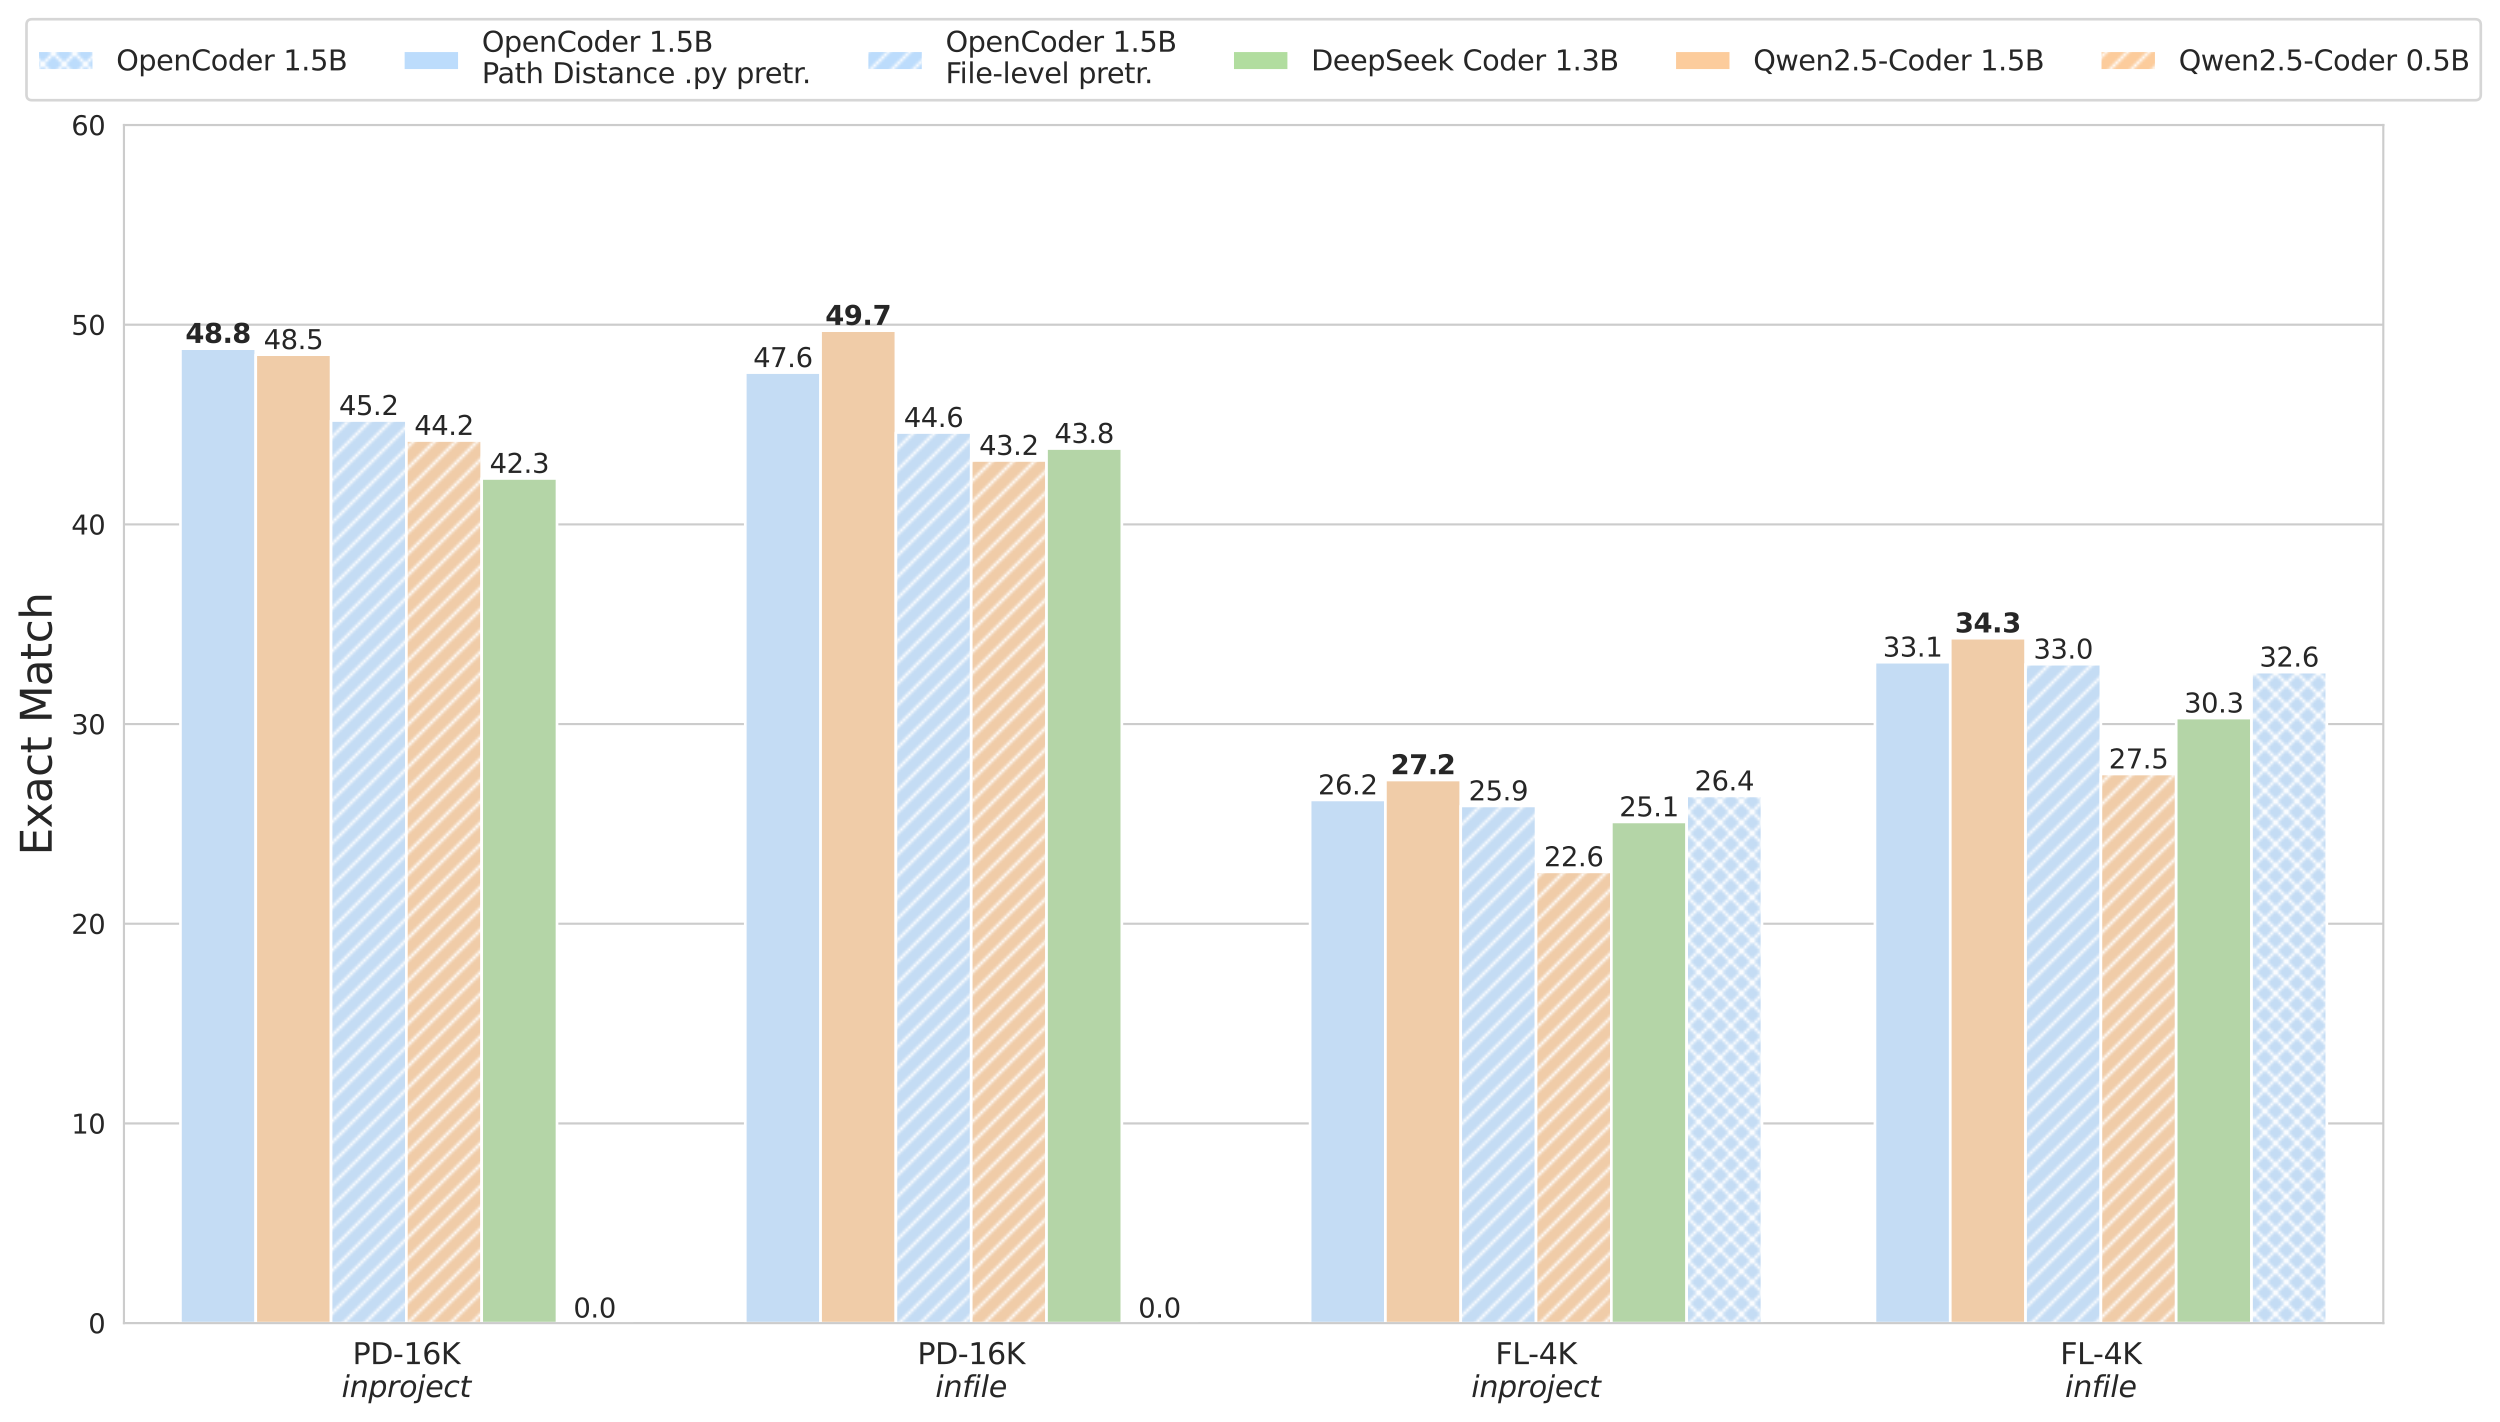 <?xml version="1.0" encoding="utf-8" standalone="no"?>
<!DOCTYPE svg PUBLIC "-//W3C//DTD SVG 1.1//EN"
  "http://www.w3.org/Graphics/SVG/1.1/DTD/svg11.dtd">
<svg xmlns:xlink="http://www.w3.org/1999/xlink" width="936.013pt" height="532.569pt" viewBox="0 0 936.013 532.569" xmlns="http://www.w3.org/2000/svg" version="1.1">
 <defs>
  <style type="text/css">*{stroke-linejoin: round; stroke-linecap: butt}</style>
 </defs>
 <g id="figure_1">
  <g id="patch_1">
   <path d="M 0 532.569 
L 936.013 532.569 
L 936.013 0 
L 0 0 
z
" style="fill: #ffffff"/>
  </g>
  <g id="axes_1">
   <g id="patch_2">
    <path d="M 46.41 495.381 
L 892.32 495.381 
L 892.32 46.807 
L 46.41 46.807 
z
" style="fill: #ffffff"/>
   </g>
   <g id="matplotlib.axis_1">
    <g id="xtick_1">
     <g id="text_1">
      <!-- PD-16K -->
      <g style="fill: #262626" transform="translate(132.008 510.74) scale(0.11 -0.11)">
       <defs>
        <path id="DejaVuSans-50" d="M 1259 4147 
L 1259 2394 
L 2053 2394 
Q 2494 2394 2734 2622 
Q 2975 2850 2975 3272 
Q 2975 3691 2734 3919 
Q 2494 4147 2053 4147 
L 1259 4147 
z
M 628 4666 
L 2053 4666 
Q 2838 4666 3239 4311 
Q 3641 3956 3641 3272 
Q 3641 2581 3239 2228 
Q 2838 1875 2053 1875 
L 1259 1875 
L 1259 0 
L 628 0 
L 628 4666 
z
" transform="scale(0.016)"/>
        <path id="DejaVuSans-44" d="M 1259 4147 
L 1259 519 
L 2022 519 
Q 2988 519 3436 956 
Q 3884 1394 3884 2338 
Q 3884 3275 3436 3711 
Q 2988 4147 2022 4147 
L 1259 4147 
z
M 628 4666 
L 1925 4666 
Q 3281 4666 3915 4102 
Q 4550 3538 4550 2338 
Q 4550 1131 3912 565 
Q 3275 0 1925 0 
L 628 0 
L 628 4666 
z
" transform="scale(0.016)"/>
        <path id="DejaVuSans-2d" d="M 313 2009 
L 1997 2009 
L 1997 1497 
L 313 1497 
L 313 2009 
z
" transform="scale(0.016)"/>
        <path id="DejaVuSans-31" d="M 794 531 
L 1825 531 
L 1825 4091 
L 703 3866 
L 703 4441 
L 1819 4666 
L 2450 4666 
L 2450 531 
L 3481 531 
L 3481 0 
L 794 0 
L 794 531 
z
" transform="scale(0.016)"/>
        <path id="DejaVuSans-36" d="M 2113 2584 
Q 1688 2584 1439 2293 
Q 1191 2003 1191 1497 
Q 1191 994 1439 701 
Q 1688 409 2113 409 
Q 2538 409 2786 701 
Q 3034 994 3034 1497 
Q 3034 2003 2786 2293 
Q 2538 2584 2113 2584 
z
M 3366 4563 
L 3366 3988 
Q 3128 4100 2886 4159 
Q 2644 4219 2406 4219 
Q 1781 4219 1451 3797 
Q 1122 3375 1075 2522 
Q 1259 2794 1537 2939 
Q 1816 3084 2150 3084 
Q 2853 3084 3261 2657 
Q 3669 2231 3669 1497 
Q 3669 778 3244 343 
Q 2819 -91 2113 -91 
Q 1303 -91 875 529 
Q 447 1150 447 2328 
Q 447 3434 972 4092 
Q 1497 4750 2381 4750 
Q 2619 4750 2861 4703 
Q 3103 4656 3366 4563 
z
" transform="scale(0.016)"/>
        <path id="DejaVuSans-4b" d="M 628 4666 
L 1259 4666 
L 1259 2694 
L 3353 4666 
L 4166 4666 
L 1850 2491 
L 4331 0 
L 3500 0 
L 1259 2247 
L 1259 0 
L 628 0 
L 628 4666 
z
" transform="scale(0.016)"/>
       </defs>
       <use xlink:href="#DejaVuSans-50"/>
       <use xlink:href="#DejaVuSans-44" transform="translate(60.303 0)"/>
       <use xlink:href="#DejaVuSans-2d" transform="translate(137.305 0)"/>
       <use xlink:href="#DejaVuSans-31" transform="translate(173.389 0)"/>
       <use xlink:href="#DejaVuSans-36" transform="translate(237.012 0)"/>
       <use xlink:href="#DejaVuSans-4b" transform="translate(300.635 0)"/>
      </g>
      <!-- $\it{inproject}$ -->
      <g style="fill: #262626" transform="translate(127.894 523.059) scale(0.11 -0.11)">
       <defs>
        <path id="DejaVuSans-Oblique-69" d="M 1172 4863 
L 1747 4863 
L 1606 4134 
L 1031 4134 
L 1172 4863 
z
M 909 3500 
L 1484 3500 
L 800 0 
L 225 0 
L 909 3500 
z
" transform="scale(0.016)"/>
        <path id="DejaVuSans-Oblique-6e" d="M 3566 2113 
L 3156 0 
L 2578 0 
L 2988 2091 
Q 3016 2238 3031 2350 
Q 3047 2463 3047 2528 
Q 3047 2791 2881 2937 
Q 2716 3084 2419 3084 
Q 1956 3084 1622 2776 
Q 1288 2469 1184 1941 
L 800 0 
L 225 0 
L 903 3500 
L 1478 3500 
L 1363 2950 
Q 1603 3253 1940 3418 
Q 2278 3584 2650 3584 
Q 3113 3584 3367 3334 
Q 3622 3084 3622 2631 
Q 3622 2519 3608 2391 
Q 3594 2263 3566 2113 
z
" transform="scale(0.016)"/>
        <path id="DejaVuSans-Oblique-70" d="M 3175 2156 
Q 3175 2616 2975 2859 
Q 2775 3103 2400 3103 
Q 2144 3103 1911 2972 
Q 1678 2841 1497 2591 
Q 1319 2344 1212 1994 
Q 1106 1644 1106 1300 
Q 1106 863 1306 627 
Q 1506 391 1875 391 
Q 2147 391 2380 519 
Q 2613 647 2778 891 
Q 2956 1147 3065 1494 
Q 3175 1841 3175 2156 
z
M 1394 2969 
Q 1625 3272 1939 3428 
Q 2253 3584 2638 3584 
Q 3175 3584 3472 3232 
Q 3769 2881 3769 2247 
Q 3769 1728 3584 1258 
Q 3400 788 3053 416 
Q 2822 169 2531 39 
Q 2241 -91 1919 -91 
Q 1547 -91 1294 64 
Q 1041 219 916 525 
L 556 -1331 
L -19 -1331 
L 922 3500 
L 1497 3500 
L 1394 2969 
z
" transform="scale(0.016)"/>
        <path id="DejaVuSans-Oblique-72" d="M 2853 2969 
Q 2766 3016 2653 3041 
Q 2541 3066 2413 3066 
Q 1953 3066 1609 2717 
Q 1266 2369 1153 1784 
L 800 0 
L 225 0 
L 909 3500 
L 1484 3500 
L 1375 2956 
Q 1603 3259 1920 3421 
Q 2238 3584 2597 3584 
Q 2691 3584 2781 3573 
Q 2872 3563 2963 3538 
L 2853 2969 
z
" transform="scale(0.016)"/>
        <path id="DejaVuSans-Oblique-6f" d="M 1625 -91 
Q 1009 -91 651 289 
Q 294 669 294 1325 
Q 294 1706 417 2101 
Q 541 2497 738 2766 
Q 1047 3184 1428 3384 
Q 1809 3584 2291 3584 
Q 2888 3584 3255 3212 
Q 3622 2841 3622 2241 
Q 3622 1825 3500 1412 
Q 3378 1000 3181 728 
Q 2875 309 2494 109 
Q 2113 -91 1625 -91 
z
M 891 1344 
Q 891 869 1089 633 
Q 1288 397 1691 397 
Q 2269 397 2648 901 
Q 3028 1406 3028 2181 
Q 3028 2634 2825 2865 
Q 2622 3097 2228 3097 
Q 1903 3097 1650 2945 
Q 1397 2794 1197 2484 
Q 1050 2253 970 1956 
Q 891 1659 891 1344 
z
" transform="scale(0.016)"/>
        <path id="DejaVuSans-Oblique-6a" d="M 928 3500 
L 1503 3500 
L 813 -63 
L 809 -78 
Q 694 -675 544 -897 
Q 403 -1106 132 -1218 
Q -138 -1331 -506 -1331 
L -722 -1331 
L -628 -844 
L -481 -844 
Q -144 -844 -1 -703 
Q 141 -563 238 -63 
L 928 3500 
z
M 1197 4863 
L 1772 4863 
L 1631 4134 
L 1056 4134 
L 1197 4863 
z
" transform="scale(0.016)"/>
        <path id="DejaVuSans-Oblique-65" d="M 3078 2063 
Q 3088 2113 3092 2166 
Q 3097 2219 3097 2272 
Q 3097 2653 2873 2875 
Q 2650 3097 2266 3097 
Q 1838 3097 1509 2826 
Q 1181 2556 1013 2059 
L 3078 2063 
z
M 3578 1613 
L 903 1613 
Q 884 1494 878 1425 
Q 872 1356 872 1306 
Q 872 872 1139 634 
Q 1406 397 1894 397 
Q 2269 397 2603 481 
Q 2938 566 3225 728 
L 3116 159 
Q 2806 34 2476 -28 
Q 2147 -91 1806 -91 
Q 1078 -91 686 257 
Q 294 606 294 1247 
Q 294 1794 489 2264 
Q 684 2734 1063 3103 
Q 1306 3334 1642 3459 
Q 1978 3584 2356 3584 
Q 2950 3584 3301 3228 
Q 3653 2872 3653 2272 
Q 3653 2128 3634 1964 
Q 3616 1800 3578 1613 
z
" transform="scale(0.016)"/>
        <path id="DejaVuSans-Oblique-63" d="M 3431 3366 
L 3316 2797 
Q 3109 2947 2876 3022 
Q 2644 3097 2394 3097 
Q 2119 3097 1870 3000 
Q 1622 2903 1453 2725 
Q 1184 2453 1037 2087 
Q 891 1722 891 1331 
Q 891 859 1127 628 
Q 1363 397 1844 397 
Q 2081 397 2348 469 
Q 2616 541 2906 684 
L 2797 116 
Q 2547 13 2283 -39 
Q 2019 -91 1741 -91 
Q 1044 -91 669 257 
Q 294 606 294 1253 
Q 294 1797 489 2255 
Q 684 2713 1069 3078 
Q 1331 3328 1684 3456 
Q 2038 3584 2456 3584 
Q 2700 3584 2940 3529 
Q 3181 3475 3431 3366 
z
" transform="scale(0.016)"/>
        <path id="DejaVuSans-Oblique-74" d="M 2706 3500 
L 2619 3053 
L 1472 3053 
L 1100 1153 
Q 1081 1047 1072 975 
Q 1063 903 1063 863 
Q 1063 663 1183 572 
Q 1303 481 1569 481 
L 2150 481 
L 2053 0 
L 1503 0 
Q 991 0 739 200 
Q 488 400 488 806 
Q 488 878 497 964 
Q 506 1050 525 1153 
L 897 3053 
L 409 3053 
L 500 3500 
L 978 3500 
L 1172 4494 
L 1747 4494 
L 1556 3500 
L 2706 3500 
z
" transform="scale(0.016)"/>
       </defs>
       <use xlink:href="#DejaVuSans-Oblique-69" transform="translate(0 0.016)"/>
       <use xlink:href="#DejaVuSans-Oblique-6e" transform="translate(27.783 0.016)"/>
       <use xlink:href="#DejaVuSans-Oblique-70" transform="translate(91.162 0.016)"/>
       <use xlink:href="#DejaVuSans-Oblique-72" transform="translate(154.639 0.016)"/>
       <use xlink:href="#DejaVuSans-Oblique-6f" transform="translate(195.752 0.016)"/>
       <use xlink:href="#DejaVuSans-Oblique-6a" transform="translate(256.934 0.016)"/>
       <use xlink:href="#DejaVuSans-Oblique-65" transform="translate(284.717 0.016)"/>
       <use xlink:href="#DejaVuSans-Oblique-63" transform="translate(346.24 0.016)"/>
       <use xlink:href="#DejaVuSans-Oblique-74" transform="translate(401.221 0.016)"/>
      </g>
     </g>
    </g>
    <g id="xtick_2">
     <g id="text_2">
      <!-- PD-16K -->
      <g style="fill: #262626" transform="translate(343.485 510.74) scale(0.11 -0.11)">
       <use xlink:href="#DejaVuSans-50"/>
       <use xlink:href="#DejaVuSans-44" transform="translate(60.303 0)"/>
       <use xlink:href="#DejaVuSans-2d" transform="translate(137.305 0)"/>
       <use xlink:href="#DejaVuSans-31" transform="translate(173.389 0)"/>
       <use xlink:href="#DejaVuSans-36" transform="translate(237.012 0)"/>
       <use xlink:href="#DejaVuSans-4b" transform="translate(300.635 0)"/>
      </g>
      <!-- $\it{infile}$ -->
      <g style="fill: #262626" transform="translate(350.206 523.057) scale(0.11 -0.11)">
       <defs>
        <path id="DejaVuSans-Oblique-66" d="M 3059 4863 
L 2969 4384 
L 2419 4384 
Q 2106 4384 1964 4261 
Q 1822 4138 1753 3809 
L 1691 3500 
L 2638 3500 
L 2553 3053 
L 1606 3053 
L 1013 0 
L 434 0 
L 1031 3053 
L 481 3053 
L 563 3500 
L 1113 3500 
L 1159 3744 
Q 1278 4363 1576 4613 
Q 1875 4863 2516 4863 
L 3059 4863 
z
" transform="scale(0.016)"/>
        <path id="DejaVuSans-Oblique-6c" d="M 1172 4863 
L 1747 4863 
L 800 0 
L 225 0 
L 1172 4863 
z
" transform="scale(0.016)"/>
       </defs>
       <use xlink:href="#DejaVuSans-Oblique-69" transform="translate(0 0.016)"/>
       <use xlink:href="#DejaVuSans-Oblique-6e" transform="translate(27.783 0.016)"/>
       <use xlink:href="#DejaVuSans-Oblique-66" transform="translate(91.162 0.016)"/>
       <use xlink:href="#DejaVuSans-Oblique-69" transform="translate(126.367 0.016)"/>
       <use xlink:href="#DejaVuSans-Oblique-6c" transform="translate(154.15 0.016)"/>
       <use xlink:href="#DejaVuSans-Oblique-65" transform="translate(181.934 0.016)"/>
      </g>
     </g>
    </g>
    <g id="xtick_3">
     <g id="text_3">
      <!-- FL-4K -->
      <g style="fill: #262626" transform="translate(559.882 510.74) scale(0.11 -0.11)">
       <defs>
        <path id="DejaVuSans-46" d="M 628 4666 
L 3309 4666 
L 3309 4134 
L 1259 4134 
L 1259 2759 
L 3109 2759 
L 3109 2228 
L 1259 2228 
L 1259 0 
L 628 0 
L 628 4666 
z
" transform="scale(0.016)"/>
        <path id="DejaVuSans-4c" d="M 628 4666 
L 1259 4666 
L 1259 531 
L 3531 531 
L 3531 0 
L 628 0 
L 628 4666 
z
" transform="scale(0.016)"/>
        <path id="DejaVuSans-34" d="M 2419 4116 
L 825 1625 
L 2419 1625 
L 2419 4116 
z
M 2253 4666 
L 3047 4666 
L 3047 1625 
L 3713 1625 
L 3713 1100 
L 3047 1100 
L 3047 0 
L 2419 0 
L 2419 1100 
L 313 1100 
L 313 1709 
L 2253 4666 
z
" transform="scale(0.016)"/>
       </defs>
       <use xlink:href="#DejaVuSans-46"/>
       <use xlink:href="#DejaVuSans-4c" transform="translate(57.52 0)"/>
       <use xlink:href="#DejaVuSans-2d" transform="translate(111.482 0)"/>
       <use xlink:href="#DejaVuSans-34" transform="translate(147.566 0)"/>
       <use xlink:href="#DejaVuSans-4b" transform="translate(211.189 0)"/>
      </g>
      <!-- $\it{inproject}$ -->
      <g style="fill: #262626" transform="translate(550.849 523.059) scale(0.11 -0.11)">
       <use xlink:href="#DejaVuSans-Oblique-69" transform="translate(0 0.016)"/>
       <use xlink:href="#DejaVuSans-Oblique-6e" transform="translate(27.783 0.016)"/>
       <use xlink:href="#DejaVuSans-Oblique-70" transform="translate(91.162 0.016)"/>
       <use xlink:href="#DejaVuSans-Oblique-72" transform="translate(154.639 0.016)"/>
       <use xlink:href="#DejaVuSans-Oblique-6f" transform="translate(195.752 0.016)"/>
       <use xlink:href="#DejaVuSans-Oblique-6a" transform="translate(256.934 0.016)"/>
       <use xlink:href="#DejaVuSans-Oblique-65" transform="translate(284.717 0.016)"/>
       <use xlink:href="#DejaVuSans-Oblique-63" transform="translate(346.24 0.016)"/>
       <use xlink:href="#DejaVuSans-Oblique-74" transform="translate(401.221 0.016)"/>
      </g>
     </g>
    </g>
    <g id="xtick_4">
     <g id="text_4">
      <!-- FL-4K -->
      <g style="fill: #262626" transform="translate(771.359 510.74) scale(0.11 -0.11)">
       <use xlink:href="#DejaVuSans-46"/>
       <use xlink:href="#DejaVuSans-4c" transform="translate(57.52 0)"/>
       <use xlink:href="#DejaVuSans-2d" transform="translate(111.482 0)"/>
       <use xlink:href="#DejaVuSans-34" transform="translate(147.566 0)"/>
       <use xlink:href="#DejaVuSans-4b" transform="translate(211.189 0)"/>
      </g>
      <!-- $\it{infile}$ -->
      <g style="fill: #262626" transform="translate(773.161 523.057) scale(0.11 -0.11)">
       <use xlink:href="#DejaVuSans-Oblique-69" transform="translate(0 0.016)"/>
       <use xlink:href="#DejaVuSans-Oblique-6e" transform="translate(27.783 0.016)"/>
       <use xlink:href="#DejaVuSans-Oblique-66" transform="translate(91.162 0.016)"/>
       <use xlink:href="#DejaVuSans-Oblique-69" transform="translate(126.367 0.016)"/>
       <use xlink:href="#DejaVuSans-Oblique-6c" transform="translate(154.15 0.016)"/>
       <use xlink:href="#DejaVuSans-Oblique-65" transform="translate(181.934 0.016)"/>
      </g>
     </g>
    </g>
   </g>
   <g id="matplotlib.axis_2">
    <g id="ytick_1">
     <g id="line2d_1">
      <path d="M 46.41 495.381 
L 892.32 495.381 
" clip-path="url(#p1736711c42)" style="fill: none; stroke: #cccccc; stroke-width: 0.8; stroke-linecap: round"/>
     </g>
     <g id="text_5">
      <!-- 0 -->
      <g style="fill: #262626" transform="translate(33.047 499.181) scale(0.1 -0.1)">
       <defs>
        <path id="DejaVuSans-30" d="M 2034 4250 
Q 1547 4250 1301 3770 
Q 1056 3291 1056 2328 
Q 1056 1369 1301 889 
Q 1547 409 2034 409 
Q 2525 409 2770 889 
Q 3016 1369 3016 2328 
Q 3016 3291 2770 3770 
Q 2525 4250 2034 4250 
z
M 2034 4750 
Q 2819 4750 3233 4129 
Q 3647 3509 3647 2328 
Q 3647 1150 3233 529 
Q 2819 -91 2034 -91 
Q 1250 -91 836 529 
Q 422 1150 422 2328 
Q 422 3509 836 4129 
Q 1250 4750 2034 4750 
z
" transform="scale(0.016)"/>
       </defs>
       <use xlink:href="#DejaVuSans-30"/>
      </g>
     </g>
    </g>
    <g id="ytick_2">
     <g id="line2d_2">
      <path d="M 46.41 420.619 
L 892.32 420.619 
" clip-path="url(#p1736711c42)" style="fill: none; stroke: #cccccc; stroke-width: 0.8; stroke-linecap: round"/>
     </g>
     <g id="text_6">
      <!-- 10 -->
      <g style="fill: #262626" transform="translate(26.685 424.418) scale(0.1 -0.1)">
       <use xlink:href="#DejaVuSans-31"/>
       <use xlink:href="#DejaVuSans-30" transform="translate(63.623 0)"/>
      </g>
     </g>
    </g>
    <g id="ytick_3">
     <g id="line2d_3">
      <path d="M 46.41 345.857 
L 892.32 345.857 
" clip-path="url(#p1736711c42)" style="fill: none; stroke: #cccccc; stroke-width: 0.8; stroke-linecap: round"/>
     </g>
     <g id="text_7">
      <!-- 20 -->
      <g style="fill: #262626" transform="translate(26.685 349.656) scale(0.1 -0.1)">
       <defs>
        <path id="DejaVuSans-32" d="M 1228 531 
L 3431 531 
L 3431 0 
L 469 0 
L 469 531 
Q 828 903 1448 1529 
Q 2069 2156 2228 2338 
Q 2531 2678 2651 2914 
Q 2772 3150 2772 3378 
Q 2772 3750 2511 3984 
Q 2250 4219 1831 4219 
Q 1534 4219 1204 4116 
Q 875 4013 500 3803 
L 500 4441 
Q 881 4594 1212 4672 
Q 1544 4750 1819 4750 
Q 2544 4750 2975 4387 
Q 3406 4025 3406 3419 
Q 3406 3131 3298 2873 
Q 3191 2616 2906 2266 
Q 2828 2175 2409 1742 
Q 1991 1309 1228 531 
z
" transform="scale(0.016)"/>
       </defs>
       <use xlink:href="#DejaVuSans-32"/>
       <use xlink:href="#DejaVuSans-30" transform="translate(63.623 0)"/>
      </g>
     </g>
    </g>
    <g id="ytick_4">
     <g id="line2d_4">
      <path d="M 46.41 271.094 
L 892.32 271.094 
" clip-path="url(#p1736711c42)" style="fill: none; stroke: #cccccc; stroke-width: 0.8; stroke-linecap: round"/>
     </g>
     <g id="text_8">
      <!-- 30 -->
      <g style="fill: #262626" transform="translate(26.685 274.894) scale(0.1 -0.1)">
       <defs>
        <path id="DejaVuSans-33" d="M 2597 2516 
Q 3050 2419 3304 2112 
Q 3559 1806 3559 1356 
Q 3559 666 3084 287 
Q 2609 -91 1734 -91 
Q 1441 -91 1130 -33 
Q 819 25 488 141 
L 488 750 
Q 750 597 1062 519 
Q 1375 441 1716 441 
Q 2309 441 2620 675 
Q 2931 909 2931 1356 
Q 2931 1769 2642 2001 
Q 2353 2234 1838 2234 
L 1294 2234 
L 1294 2753 
L 1863 2753 
Q 2328 2753 2575 2939 
Q 2822 3125 2822 3475 
Q 2822 3834 2567 4026 
Q 2313 4219 1838 4219 
Q 1578 4219 1281 4162 
Q 984 4106 628 3988 
L 628 4550 
Q 988 4650 1302 4700 
Q 1616 4750 1894 4750 
Q 2613 4750 3031 4423 
Q 3450 4097 3450 3541 
Q 3450 3153 3228 2886 
Q 3006 2619 2597 2516 
z
" transform="scale(0.016)"/>
       </defs>
       <use xlink:href="#DejaVuSans-33"/>
       <use xlink:href="#DejaVuSans-30" transform="translate(63.623 0)"/>
      </g>
     </g>
    </g>
    <g id="ytick_5">
     <g id="line2d_5">
      <path d="M 46.41 196.332 
L 892.32 196.332 
" clip-path="url(#p1736711c42)" style="fill: none; stroke: #cccccc; stroke-width: 0.8; stroke-linecap: round"/>
     </g>
     <g id="text_9">
      <!-- 40 -->
      <g style="fill: #262626" transform="translate(26.685 200.131) scale(0.1 -0.1)">
       <use xlink:href="#DejaVuSans-34"/>
       <use xlink:href="#DejaVuSans-30" transform="translate(63.623 0)"/>
      </g>
     </g>
    </g>
    <g id="ytick_6">
     <g id="line2d_6">
      <path d="M 46.41 121.57 
L 892.32 121.57 
" clip-path="url(#p1736711c42)" style="fill: none; stroke: #cccccc; stroke-width: 0.8; stroke-linecap: round"/>
     </g>
     <g id="text_10">
      <!-- 50 -->
      <g style="fill: #262626" transform="translate(26.685 125.369) scale(0.1 -0.1)">
       <defs>
        <path id="DejaVuSans-35" d="M 691 4666 
L 3169 4666 
L 3169 4134 
L 1269 4134 
L 1269 2991 
Q 1406 3038 1543 3061 
Q 1681 3084 1819 3084 
Q 2600 3084 3056 2656 
Q 3513 2228 3513 1497 
Q 3513 744 3044 326 
Q 2575 -91 1722 -91 
Q 1428 -91 1123 -41 
Q 819 9 494 109 
L 494 744 
Q 775 591 1075 516 
Q 1375 441 1709 441 
Q 2250 441 2565 725 
Q 2881 1009 2881 1497 
Q 2881 1984 2565 2268 
Q 2250 2553 1709 2553 
Q 1456 2553 1204 2497 
Q 953 2441 691 2322 
L 691 4666 
z
" transform="scale(0.016)"/>
       </defs>
       <use xlink:href="#DejaVuSans-35"/>
       <use xlink:href="#DejaVuSans-30" transform="translate(63.623 0)"/>
      </g>
     </g>
    </g>
    <g id="ytick_7">
     <g id="line2d_7">
      <path d="M 46.41 46.807 
L 892.32 46.807 
" clip-path="url(#p1736711c42)" style="fill: none; stroke: #cccccc; stroke-width: 0.8; stroke-linecap: round"/>
     </g>
     <g id="text_11">
      <!-- 60 -->
      <g style="fill: #262626" transform="translate(26.685 50.607) scale(0.1 -0.1)">
       <use xlink:href="#DejaVuSans-36"/>
       <use xlink:href="#DejaVuSans-30" transform="translate(63.623 0)"/>
      </g>
     </g>
    </g>
    <g id="text_12">
     <!-- Exact Match -->
     <g style="fill: #262626" transform="translate(19.358 320.274) rotate(-90) scale(0.16 -0.16)">
      <defs>
       <path id="DejaVuSans-45" d="M 628 4666 
L 3578 4666 
L 3578 4134 
L 1259 4134 
L 1259 2753 
L 3481 2753 
L 3481 2222 
L 1259 2222 
L 1259 531 
L 3634 531 
L 3634 0 
L 628 0 
L 628 4666 
z
" transform="scale(0.016)"/>
       <path id="DejaVuSans-78" d="M 3513 3500 
L 2247 1797 
L 3578 0 
L 2900 0 
L 1881 1375 
L 863 0 
L 184 0 
L 1544 1831 
L 300 3500 
L 978 3500 
L 1906 2253 
L 2834 3500 
L 3513 3500 
z
" transform="scale(0.016)"/>
       <path id="DejaVuSans-61" d="M 2194 1759 
Q 1497 1759 1228 1600 
Q 959 1441 959 1056 
Q 959 750 1161 570 
Q 1363 391 1709 391 
Q 2188 391 2477 730 
Q 2766 1069 2766 1631 
L 2766 1759 
L 2194 1759 
z
M 3341 1997 
L 3341 0 
L 2766 0 
L 2766 531 
Q 2569 213 2275 61 
Q 1981 -91 1556 -91 
Q 1019 -91 701 211 
Q 384 513 384 1019 
Q 384 1609 779 1909 
Q 1175 2209 1959 2209 
L 2766 2209 
L 2766 2266 
Q 2766 2663 2505 2880 
Q 2244 3097 1772 3097 
Q 1472 3097 1187 3025 
Q 903 2953 641 2809 
L 641 3341 
Q 956 3463 1253 3523 
Q 1550 3584 1831 3584 
Q 2591 3584 2966 3190 
Q 3341 2797 3341 1997 
z
" transform="scale(0.016)"/>
       <path id="DejaVuSans-63" d="M 3122 3366 
L 3122 2828 
Q 2878 2963 2633 3030 
Q 2388 3097 2138 3097 
Q 1578 3097 1268 2742 
Q 959 2388 959 1747 
Q 959 1106 1268 751 
Q 1578 397 2138 397 
Q 2388 397 2633 464 
Q 2878 531 3122 666 
L 3122 134 
Q 2881 22 2623 -34 
Q 2366 -91 2075 -91 
Q 1284 -91 818 406 
Q 353 903 353 1747 
Q 353 2603 823 3093 
Q 1294 3584 2113 3584 
Q 2378 3584 2631 3529 
Q 2884 3475 3122 3366 
z
" transform="scale(0.016)"/>
       <path id="DejaVuSans-74" d="M 1172 4494 
L 1172 3500 
L 2356 3500 
L 2356 3053 
L 1172 3053 
L 1172 1153 
Q 1172 725 1289 603 
Q 1406 481 1766 481 
L 2356 481 
L 2356 0 
L 1766 0 
Q 1100 0 847 248 
Q 594 497 594 1153 
L 594 3053 
L 172 3053 
L 172 3500 
L 594 3500 
L 594 4494 
L 1172 4494 
z
" transform="scale(0.016)"/>
       <path id="DejaVuSans-20" transform="scale(0.016)"/>
       <path id="DejaVuSans-4d" d="M 628 4666 
L 1569 4666 
L 2759 1491 
L 3956 4666 
L 4897 4666 
L 4897 0 
L 4281 0 
L 4281 4097 
L 3078 897 
L 2444 897 
L 1241 4097 
L 1241 0 
L 628 0 
L 628 4666 
z
" transform="scale(0.016)"/>
       <path id="DejaVuSans-68" d="M 3513 2113 
L 3513 0 
L 2938 0 
L 2938 2094 
Q 2938 2591 2744 2837 
Q 2550 3084 2163 3084 
Q 1697 3084 1428 2787 
Q 1159 2491 1159 1978 
L 1159 0 
L 581 0 
L 581 4863 
L 1159 4863 
L 1159 2956 
Q 1366 3272 1645 3428 
Q 1925 3584 2291 3584 
Q 2894 3584 3203 3211 
Q 3513 2838 3513 2113 
z
" transform="scale(0.016)"/>
      </defs>
      <use xlink:href="#DejaVuSans-45"/>
      <use xlink:href="#DejaVuSans-78" transform="translate(63.184 0)"/>
      <use xlink:href="#DejaVuSans-61" transform="translate(122.363 0)"/>
      <use xlink:href="#DejaVuSans-63" transform="translate(183.643 0)"/>
      <use xlink:href="#DejaVuSans-74" transform="translate(238.623 0)"/>
      <use xlink:href="#DejaVuSans-20" transform="translate(277.832 0)"/>
      <use xlink:href="#DejaVuSans-4d" transform="translate(309.619 0)"/>
      <use xlink:href="#DejaVuSans-61" transform="translate(395.898 0)"/>
      <use xlink:href="#DejaVuSans-74" transform="translate(457.178 0)"/>
      <use xlink:href="#DejaVuSans-63" transform="translate(496.387 0)"/>
      <use xlink:href="#DejaVuSans-68" transform="translate(551.367 0)"/>
     </g>
    </g>
   </g>
   <g id="patch_3">
    <path d="M 67.558 495.381 
L 95.755 495.381 
L 95.755 130.541 
L 67.558 130.541 
z
" clip-path="url(#p1736711c42)" style="fill: #c4dcf4; stroke: #ffffff; stroke-linejoin: miter"/>
   </g>
   <g id="patch_4">
    <path d="M 279.035 495.381 
L 307.232 495.381 
L 307.232 139.513 
L 279.035 139.513 
z
" clip-path="url(#p1736711c42)" style="fill: #c4dcf4; stroke: #ffffff; stroke-linejoin: miter"/>
   </g>
   <g id="patch_5">
    <path d="M 490.513 495.381 
L 518.71 495.381 
L 518.71 299.504 
L 490.513 299.504 
z
" clip-path="url(#p1736711c42)" style="fill: #c4dcf4; stroke: #ffffff; stroke-linejoin: miter"/>
   </g>
   <g id="patch_6">
    <path d="M 701.99 495.381 
L 730.187 495.381 
L 730.187 247.918 
L 701.99 247.918 
z
" clip-path="url(#p1736711c42)" style="fill: #c4dcf4; stroke: #ffffff; stroke-linejoin: miter"/>
   </g>
   <g id="patch_7">
    <path d="M 95.755 495.381 
L 123.952 495.381 
L 123.952 132.784 
L 95.755 132.784 
z
" clip-path="url(#p1736711c42)" style="fill: #f0cca8; stroke: #ffffff; stroke-linejoin: miter"/>
   </g>
   <g id="patch_8">
    <path d="M 307.232 495.381 
L 335.429 495.381 
L 335.429 123.813 
L 307.232 123.813 
z
" clip-path="url(#p1736711c42)" style="fill: #f0cca8; stroke: #ffffff; stroke-linejoin: miter"/>
   </g>
   <g id="patch_9">
    <path d="M 518.71 495.381 
L 546.907 495.381 
L 546.907 292.028 
L 518.71 292.028 
z
" clip-path="url(#p1736711c42)" style="fill: #f0cca8; stroke: #ffffff; stroke-linejoin: miter"/>
   </g>
   <g id="patch_10">
    <path d="M 730.187 495.381 
L 758.384 495.381 
L 758.384 238.947 
L 730.187 238.947 
z
" clip-path="url(#p1736711c42)" style="fill: #f0cca8; stroke: #ffffff; stroke-linejoin: miter"/>
   </g>
   <g id="patch_11">
    <path d="M 123.952 495.381 
L 152.149 495.381 
L 152.149 157.456 
L 123.952 157.456 
z
" clip-path="url(#p1736711c42)" style="fill: url(#h5eccc6b5f8); stroke: #ffffff; stroke-linejoin: miter"/>
   </g>
   <g id="patch_12">
    <path d="M 335.429 495.381 
L 363.626 495.381 
L 363.626 161.941 
L 335.429 161.941 
z
" clip-path="url(#p1736711c42)" style="fill: url(#h5eccc6b5f8); stroke: #ffffff; stroke-linejoin: miter"/>
   </g>
   <g id="patch_13">
    <path d="M 546.907 495.381 
L 575.104 495.381 
L 575.104 301.747 
L 546.907 301.747 
z
" clip-path="url(#p1736711c42)" style="fill: url(#h5eccc6b5f8); stroke: #ffffff; stroke-linejoin: miter"/>
   </g>
   <g id="patch_14">
    <path d="M 758.384 495.381 
L 786.581 495.381 
L 786.581 248.666 
L 758.384 248.666 
z
" clip-path="url(#p1736711c42)" style="fill: url(#h5eccc6b5f8); stroke: #ffffff; stroke-linejoin: miter"/>
   </g>
   <g id="patch_15">
    <path d="M 152.149 495.381 
L 180.346 495.381 
L 180.346 164.932 
L 152.149 164.932 
z
" clip-path="url(#p1736711c42)" style="fill: url(#h3f4bf949a0); stroke: #ffffff; stroke-linejoin: miter"/>
   </g>
   <g id="patch_16">
    <path d="M 363.626 495.381 
L 391.823 495.381 
L 391.823 172.408 
L 363.626 172.408 
z
" clip-path="url(#p1736711c42)" style="fill: url(#h3f4bf949a0); stroke: #ffffff; stroke-linejoin: miter"/>
   </g>
   <g id="patch_17">
    <path d="M 575.104 495.381 
L 603.301 495.381 
L 603.301 326.419 
L 575.104 326.419 
z
" clip-path="url(#p1736711c42)" style="fill: url(#h3f4bf949a0); stroke: #ffffff; stroke-linejoin: miter"/>
   </g>
   <g id="patch_18">
    <path d="M 786.581 495.381 
L 814.778 495.381 
L 814.778 289.785 
L 786.581 289.785 
z
" clip-path="url(#p1736711c42)" style="fill: url(#h3f4bf949a0); stroke: #ffffff; stroke-linejoin: miter"/>
   </g>
   <g id="patch_19">
    <path d="M 180.346 495.381 
L 208.543 495.381 
L 208.543 179.137 
L 180.346 179.137 
z
" clip-path="url(#p1736711c42)" style="fill: #b4d5a7; stroke: #ffffff; stroke-linejoin: miter"/>
   </g>
   <g id="patch_20">
    <path d="M 391.823 495.381 
L 420.02 495.381 
L 420.02 167.922 
L 391.823 167.922 
z
" clip-path="url(#p1736711c42)" style="fill: #b4d5a7; stroke: #ffffff; stroke-linejoin: miter"/>
   </g>
   <g id="patch_21">
    <path d="M 603.301 495.381 
L 631.498 495.381 
L 631.498 307.728 
L 603.301 307.728 
z
" clip-path="url(#p1736711c42)" style="fill: #b4d5a7; stroke: #ffffff; stroke-linejoin: miter"/>
   </g>
   <g id="patch_22">
    <path d="M 814.778 495.381 
L 842.975 495.381 
L 842.975 268.852 
L 814.778 268.852 
z
" clip-path="url(#p1736711c42)" style="fill: #b4d5a7; stroke: #ffffff; stroke-linejoin: miter"/>
   </g>
   <g id="patch_23">
    <path d="M 208.543 495.381 
L 236.74 495.381 
L 236.74 495.381 
L 208.543 495.381 
z
" clip-path="url(#p1736711c42)" style="fill: url(#h85f0d65d97); stroke: #ffffff; stroke-linejoin: miter"/>
   </g>
   <g id="patch_24">
    <path d="M 420.02 495.381 
L 448.217 495.381 
L 448.217 495.381 
L 420.02 495.381 
z
" clip-path="url(#p1736711c42)" style="fill: url(#h85f0d65d97); stroke: #ffffff; stroke-linejoin: miter"/>
   </g>
   <g id="patch_25">
    <path d="M 631.498 495.381 
L 659.695 495.381 
L 659.695 298.009 
L 631.498 298.009 
z
" clip-path="url(#p1736711c42)" style="fill: url(#h85f0d65d97); stroke: #ffffff; stroke-linejoin: miter"/>
   </g>
   <g id="patch_26">
    <path d="M 842.975 495.381 
L 871.172 495.381 
L 871.172 251.656 
L 842.975 251.656 
z
" clip-path="url(#p1736711c42)" style="fill: url(#h85f0d65d97); stroke: #ffffff; stroke-linejoin: miter"/>
   </g>
   <g id="patch_27">
    <path d="M 152.149 495.381 
L 152.149 495.381 
L 152.149 495.381 
L 152.149 495.381 
z
" clip-path="url(#p1736711c42)" style="fill: #c4dcf4; stroke: #ffffff; stroke-linejoin: miter"/>
   </g>
   <g id="patch_28">
    <path d="M 152.149 495.381 
L 152.149 495.381 
L 152.149 495.381 
L 152.149 495.381 
z
" clip-path="url(#p1736711c42)" style="fill: #f0cca8; stroke: #ffffff; stroke-linejoin: miter"/>
   </g>
   <g id="patch_29">
    <path d="M 152.149 495.381 
L 152.149 495.381 
L 152.149 495.381 
L 152.149 495.381 
z
" clip-path="url(#p1736711c42)" style="fill: #c4dcf4; stroke: #ffffff; stroke-linejoin: miter"/>
   </g>
   <g id="patch_30">
    <path d="M 152.149 495.381 
L 152.149 495.381 
L 152.149 495.381 
L 152.149 495.381 
z
" clip-path="url(#p1736711c42)" style="fill: #f0cca8; stroke: #ffffff; stroke-linejoin: miter"/>
   </g>
   <g id="patch_31">
    <path d="M 152.149 495.381 
L 152.149 495.381 
L 152.149 495.381 
L 152.149 495.381 
z
" clip-path="url(#p1736711c42)" style="fill: #b4d5a7; stroke: #ffffff; stroke-linejoin: miter"/>
   </g>
   <g id="patch_32">
    <path d="M 152.149 495.381 
L 152.149 495.381 
L 152.149 495.381 
L 152.149 495.381 
z
" clip-path="url(#p1736711c42)" style="fill: #c4dcf4; stroke: #ffffff; stroke-linejoin: miter"/>
   </g>
   <g id="patch_33">
    <path d="M 46.41 495.381 
L 46.41 46.807 
" style="fill: none; stroke: #cccccc; stroke-width: 0.8; stroke-linejoin: miter; stroke-linecap: square"/>
   </g>
   <g id="patch_34">
    <path d="M 892.32 495.381 
L 892.32 46.807 
" style="fill: none; stroke: #cccccc; stroke-width: 0.8; stroke-linejoin: miter; stroke-linecap: square"/>
   </g>
   <g id="patch_35">
    <path d="M 46.41 495.381 
L 892.32 495.381 
" style="fill: none; stroke: #cccccc; stroke-width: 0.8; stroke-linejoin: miter; stroke-linecap: square"/>
   </g>
   <g id="patch_36">
    <path d="M 46.41 46.807 
L 892.32 46.807 
" style="fill: none; stroke: #cccccc; stroke-width: 0.8; stroke-linejoin: miter; stroke-linecap: square"/>
   </g>
   <g id="text_13">
    <!-- $\mathbf{48.8}$ -->
    <g style="fill: #262626" transform="translate(69.406 128.462) scale(0.1 -0.1)">
     <defs>
      <path id="DejaVuSans-Bold-34" d="M 2356 3675 
L 1038 1722 
L 2356 1722 
L 2356 3675 
z
M 2156 4666 
L 3494 4666 
L 3494 1722 
L 4159 1722 
L 4159 850 
L 3494 850 
L 3494 0 
L 2356 0 
L 2356 850 
L 288 850 
L 288 1881 
L 2156 4666 
z
" transform="scale(0.016)"/>
      <path id="DejaVuSans-Bold-38" d="M 2228 2088 
Q 1891 2088 1709 1903 
Q 1528 1719 1528 1375 
Q 1528 1031 1709 848 
Q 1891 666 2228 666 
Q 2563 666 2741 848 
Q 2919 1031 2919 1375 
Q 2919 1722 2741 1905 
Q 2563 2088 2228 2088 
z
M 1350 2484 
Q 925 2613 709 2878 
Q 494 3144 494 3541 
Q 494 4131 934 4440 
Q 1375 4750 2228 4750 
Q 3075 4750 3515 4442 
Q 3956 4134 3956 3541 
Q 3956 3144 3739 2878 
Q 3522 2613 3097 2484 
Q 3572 2353 3814 2058 
Q 4056 1763 4056 1313 
Q 4056 619 3595 264 
Q 3134 -91 2228 -91 
Q 1319 -91 855 264 
Q 391 619 391 1313 
Q 391 1763 633 2058 
Q 875 2353 1350 2484 
z
M 1631 3419 
Q 1631 3141 1786 2991 
Q 1941 2841 2228 2841 
Q 2509 2841 2662 2991 
Q 2816 3141 2816 3419 
Q 2816 3697 2662 3845 
Q 2509 3994 2228 3994 
Q 1941 3994 1786 3844 
Q 1631 3694 1631 3419 
z
" transform="scale(0.016)"/>
      <path id="DejaVuSans-Bold-2e" d="M 653 1209 
L 1778 1209 
L 1778 0 
L 653 0 
L 653 1209 
z
" transform="scale(0.016)"/>
     </defs>
     <use xlink:href="#DejaVuSans-Bold-34" transform="translate(0 0.781)"/>
     <use xlink:href="#DejaVuSans-Bold-38" transform="translate(69.58 0.781)"/>
     <use xlink:href="#DejaVuSans-Bold-2e" transform="translate(139.16 0.781)"/>
     <use xlink:href="#DejaVuSans-Bold-38" transform="translate(175.398 0.781)"/>
    </g>
   </g>
   <g id="text_14">
    <!-- 47.6 -->
    <g style="fill: #262626" transform="translate(282.001 137.433) scale(0.1 -0.1)">
     <defs>
      <path id="DejaVuSans-37" d="M 525 4666 
L 3525 4666 
L 3525 4397 
L 1831 0 
L 1172 0 
L 2766 4134 
L 525 4134 
L 525 4666 
z
" transform="scale(0.016)"/>
      <path id="DejaVuSans-2e" d="M 684 794 
L 1344 794 
L 1344 0 
L 684 0 
L 684 794 
z
" transform="scale(0.016)"/>
     </defs>
     <use xlink:href="#DejaVuSans-34"/>
     <use xlink:href="#DejaVuSans-37" transform="translate(63.623 0)"/>
     <use xlink:href="#DejaVuSans-2e" transform="translate(127.246 0)"/>
     <use xlink:href="#DejaVuSans-36" transform="translate(159.033 0)"/>
    </g>
   </g>
   <g id="text_15">
    <!-- 26.2 -->
    <g style="fill: #262626" transform="translate(493.478 297.424) scale(0.1 -0.1)">
     <use xlink:href="#DejaVuSans-32"/>
     <use xlink:href="#DejaVuSans-36" transform="translate(63.623 0)"/>
     <use xlink:href="#DejaVuSans-2e" transform="translate(127.246 0)"/>
     <use xlink:href="#DejaVuSans-32" transform="translate(159.033 0)"/>
    </g>
   </g>
   <g id="text_16">
    <!-- 33.1 -->
    <g style="fill: #262626" transform="translate(704.956 245.838) scale(0.1 -0.1)">
     <use xlink:href="#DejaVuSans-33"/>
     <use xlink:href="#DejaVuSans-33" transform="translate(63.623 0)"/>
     <use xlink:href="#DejaVuSans-2e" transform="translate(127.246 0)"/>
     <use xlink:href="#DejaVuSans-31" transform="translate(159.033 0)"/>
    </g>
   </g>
   <g id="text_17">
    <!-- 48.5 -->
    <g style="fill: #262626" transform="translate(98.72 130.704) scale(0.1 -0.1)">
     <defs>
      <path id="DejaVuSans-38" d="M 2034 2216 
Q 1584 2216 1326 1975 
Q 1069 1734 1069 1313 
Q 1069 891 1326 650 
Q 1584 409 2034 409 
Q 2484 409 2743 651 
Q 3003 894 3003 1313 
Q 3003 1734 2745 1975 
Q 2488 2216 2034 2216 
z
M 1403 2484 
Q 997 2584 770 2862 
Q 544 3141 544 3541 
Q 544 4100 942 4425 
Q 1341 4750 2034 4750 
Q 2731 4750 3128 4425 
Q 3525 4100 3525 3541 
Q 3525 3141 3298 2862 
Q 3072 2584 2669 2484 
Q 3125 2378 3379 2068 
Q 3634 1759 3634 1313 
Q 3634 634 3220 271 
Q 2806 -91 2034 -91 
Q 1263 -91 848 271 
Q 434 634 434 1313 
Q 434 1759 690 2068 
Q 947 2378 1403 2484 
z
M 1172 3481 
Q 1172 3119 1398 2916 
Q 1625 2713 2034 2713 
Q 2441 2713 2670 2916 
Q 2900 3119 2900 3481 
Q 2900 3844 2670 4047 
Q 2441 4250 2034 4250 
Q 1625 4250 1398 4047 
Q 1172 3844 1172 3481 
z
" transform="scale(0.016)"/>
     </defs>
     <use xlink:href="#DejaVuSans-34"/>
     <use xlink:href="#DejaVuSans-38" transform="translate(63.623 0)"/>
     <use xlink:href="#DejaVuSans-2e" transform="translate(127.246 0)"/>
     <use xlink:href="#DejaVuSans-35" transform="translate(159.033 0)"/>
    </g>
   </g>
   <g id="text_18">
    <!-- $\mathbf{49.7}$ -->
    <g style="fill: #262626" transform="translate(308.981 121.733) scale(0.1 -0.1)">
     <defs>
      <path id="DejaVuSans-Bold-39" d="M 641 103 
L 641 966 
Q 928 831 1190 764 
Q 1453 697 1709 697 
Q 2247 697 2547 995 
Q 2847 1294 2900 1881 
Q 2688 1725 2447 1647 
Q 2206 1569 1925 1569 
Q 1209 1569 770 1986 
Q 331 2403 331 3084 
Q 331 3838 820 4291 
Q 1309 4744 2131 4744 
Q 3044 4744 3544 4128 
Q 4044 3513 4044 2388 
Q 4044 1231 3459 570 
Q 2875 -91 1856 -91 
Q 1528 -91 1228 -42 
Q 928 6 641 103 
z
M 2125 2350 
Q 2441 2350 2600 2554 
Q 2759 2759 2759 3169 
Q 2759 3575 2600 3781 
Q 2441 3988 2125 3988 
Q 1809 3988 1650 3781 
Q 1491 3575 1491 3169 
Q 1491 2759 1650 2554 
Q 1809 2350 2125 2350 
z
" transform="scale(0.016)"/>
      <path id="DejaVuSans-Bold-37" d="M 428 4666 
L 3944 4666 
L 3944 3988 
L 2125 0 
L 953 0 
L 2675 3781 
L 428 3781 
L 428 4666 
z
" transform="scale(0.016)"/>
     </defs>
     <use xlink:href="#DejaVuSans-Bold-34" transform="translate(0 0.875)"/>
     <use xlink:href="#DejaVuSans-Bold-39" transform="translate(69.58 0.875)"/>
     <use xlink:href="#DejaVuSans-Bold-2e" transform="translate(139.16 0.875)"/>
     <use xlink:href="#DejaVuSans-Bold-37" transform="translate(177.148 0.875)"/>
    </g>
   </g>
   <g id="text_19">
    <!-- $\mathbf{27.2}$ -->
    <g style="fill: #262626" transform="translate(520.658 289.948) scale(0.1 -0.1)">
     <defs>
      <path id="DejaVuSans-Bold-32" d="M 1844 884 
L 3897 884 
L 3897 0 
L 506 0 
L 506 884 
L 2209 2388 
Q 2438 2594 2547 2791 
Q 2656 2988 2656 3200 
Q 2656 3528 2436 3728 
Q 2216 3928 1850 3928 
Q 1569 3928 1234 3808 
Q 900 3688 519 3450 
L 519 4475 
Q 925 4609 1322 4679 
Q 1719 4750 2100 4750 
Q 2938 4750 3402 4381 
Q 3866 4013 3866 3353 
Q 3866 2972 3669 2642 
Q 3472 2313 2841 1759 
L 1844 884 
z
" transform="scale(0.016)"/>
     </defs>
     <use xlink:href="#DejaVuSans-Bold-32" transform="translate(0 0.781)"/>
     <use xlink:href="#DejaVuSans-Bold-37" transform="translate(69.58 0.781)"/>
     <use xlink:href="#DejaVuSans-Bold-2e" transform="translate(139.16 0.781)"/>
     <use xlink:href="#DejaVuSans-Bold-32" transform="translate(172.648 0.781)"/>
    </g>
   </g>
   <g id="text_20">
    <!-- $\mathbf{34.3}$ -->
    <g style="fill: #262626" transform="translate(731.936 236.867) scale(0.1 -0.1)">
     <defs>
      <path id="DejaVuSans-Bold-33" d="M 2981 2516 
Q 3453 2394 3698 2092 
Q 3944 1791 3944 1325 
Q 3944 631 3412 270 
Q 2881 -91 1863 -91 
Q 1503 -91 1142 -33 
Q 781 25 428 141 
L 428 1069 
Q 766 900 1098 814 
Q 1431 728 1753 728 
Q 2231 728 2486 893 
Q 2741 1059 2741 1369 
Q 2741 1688 2480 1852 
Q 2219 2016 1709 2016 
L 1228 2016 
L 1228 2791 
L 1734 2791 
Q 2188 2791 2409 2933 
Q 2631 3075 2631 3366 
Q 2631 3634 2415 3781 
Q 2200 3928 1806 3928 
Q 1516 3928 1219 3862 
Q 922 3797 628 3669 
L 628 4550 
Q 984 4650 1334 4700 
Q 1684 4750 2022 4750 
Q 2931 4750 3382 4451 
Q 3834 4153 3834 3553 
Q 3834 3144 3618 2883 
Q 3403 2622 2981 2516 
z
" transform="scale(0.016)"/>
     </defs>
     <use xlink:href="#DejaVuSans-Bold-33" transform="translate(0 0.781)"/>
     <use xlink:href="#DejaVuSans-Bold-34" transform="translate(69.58 0.781)"/>
     <use xlink:href="#DejaVuSans-Bold-2e" transform="translate(139.16 0.781)"/>
     <use xlink:href="#DejaVuSans-Bold-33" transform="translate(177.148 0.781)"/>
    </g>
   </g>
   <g id="text_21">
    <!-- 45.2 -->
    <g style="fill: #262626" transform="translate(126.917 155.376) scale(0.1 -0.1)">
     <use xlink:href="#DejaVuSans-34"/>
     <use xlink:href="#DejaVuSans-35" transform="translate(63.623 0)"/>
     <use xlink:href="#DejaVuSans-2e" transform="translate(127.246 0)"/>
     <use xlink:href="#DejaVuSans-32" transform="translate(159.033 0)"/>
    </g>
   </g>
   <g id="text_22">
    <!-- 44.6 -->
    <g style="fill: #262626" transform="translate(338.395 159.862) scale(0.1 -0.1)">
     <use xlink:href="#DejaVuSans-34"/>
     <use xlink:href="#DejaVuSans-34" transform="translate(63.623 0)"/>
     <use xlink:href="#DejaVuSans-2e" transform="translate(127.246 0)"/>
     <use xlink:href="#DejaVuSans-36" transform="translate(159.033 0)"/>
    </g>
   </g>
   <g id="text_23">
    <!-- 25.9 -->
    <g style="fill: #262626" transform="translate(549.872 299.667) scale(0.1 -0.1)">
     <defs>
      <path id="DejaVuSans-39" d="M 703 97 
L 703 672 
Q 941 559 1184 500 
Q 1428 441 1663 441 
Q 2288 441 2617 861 
Q 2947 1281 2994 2138 
Q 2813 1869 2534 1725 
Q 2256 1581 1919 1581 
Q 1219 1581 811 2004 
Q 403 2428 403 3163 
Q 403 3881 828 4315 
Q 1253 4750 1959 4750 
Q 2769 4750 3195 4129 
Q 3622 3509 3622 2328 
Q 3622 1225 3098 567 
Q 2575 -91 1691 -91 
Q 1453 -91 1209 -44 
Q 966 3 703 97 
z
M 1959 2075 
Q 2384 2075 2632 2365 
Q 2881 2656 2881 3163 
Q 2881 3666 2632 3958 
Q 2384 4250 1959 4250 
Q 1534 4250 1286 3958 
Q 1038 3666 1038 3163 
Q 1038 2656 1286 2365 
Q 1534 2075 1959 2075 
z
" transform="scale(0.016)"/>
     </defs>
     <use xlink:href="#DejaVuSans-32"/>
     <use xlink:href="#DejaVuSans-35" transform="translate(63.623 0)"/>
     <use xlink:href="#DejaVuSans-2e" transform="translate(127.246 0)"/>
     <use xlink:href="#DejaVuSans-39" transform="translate(159.033 0)"/>
    </g>
   </g>
   <g id="text_24">
    <!-- 33.0 -->
    <g style="fill: #262626" transform="translate(761.35 246.586) scale(0.1 -0.1)">
     <use xlink:href="#DejaVuSans-33"/>
     <use xlink:href="#DejaVuSans-33" transform="translate(63.623 0)"/>
     <use xlink:href="#DejaVuSans-2e" transform="translate(127.246 0)"/>
     <use xlink:href="#DejaVuSans-30" transform="translate(159.033 0)"/>
    </g>
   </g>
   <g id="text_25">
    <!-- 44.2 -->
    <g style="fill: #262626" transform="translate(155.114 162.852) scale(0.1 -0.1)">
     <use xlink:href="#DejaVuSans-34"/>
     <use xlink:href="#DejaVuSans-34" transform="translate(63.623 0)"/>
     <use xlink:href="#DejaVuSans-2e" transform="translate(127.246 0)"/>
     <use xlink:href="#DejaVuSans-32" transform="translate(159.033 0)"/>
    </g>
   </g>
   <g id="text_26">
    <!-- 43.2 -->
    <g style="fill: #262626" transform="translate(366.592 170.328) scale(0.1 -0.1)">
     <use xlink:href="#DejaVuSans-34"/>
     <use xlink:href="#DejaVuSans-33" transform="translate(63.623 0)"/>
     <use xlink:href="#DejaVuSans-2e" transform="translate(127.246 0)"/>
     <use xlink:href="#DejaVuSans-32" transform="translate(159.033 0)"/>
    </g>
   </g>
   <g id="text_27">
    <!-- 22.6 -->
    <g style="fill: #262626" transform="translate(578.069 324.339) scale(0.1 -0.1)">
     <use xlink:href="#DejaVuSans-32"/>
     <use xlink:href="#DejaVuSans-32" transform="translate(63.623 0)"/>
     <use xlink:href="#DejaVuSans-2e" transform="translate(127.246 0)"/>
     <use xlink:href="#DejaVuSans-36" transform="translate(159.033 0)"/>
    </g>
   </g>
   <g id="text_28">
    <!-- 27.5 -->
    <g style="fill: #262626" transform="translate(789.547 287.705) scale(0.1 -0.1)">
     <use xlink:href="#DejaVuSans-32"/>
     <use xlink:href="#DejaVuSans-37" transform="translate(63.623 0)"/>
     <use xlink:href="#DejaVuSans-2e" transform="translate(127.246 0)"/>
     <use xlink:href="#DejaVuSans-35" transform="translate(159.033 0)"/>
    </g>
   </g>
   <g id="text_29">
    <!-- 42.3 -->
    <g style="fill: #262626" transform="translate(183.311 177.057) scale(0.1 -0.1)">
     <use xlink:href="#DejaVuSans-34"/>
     <use xlink:href="#DejaVuSans-32" transform="translate(63.623 0)"/>
     <use xlink:href="#DejaVuSans-2e" transform="translate(127.246 0)"/>
     <use xlink:href="#DejaVuSans-33" transform="translate(159.033 0)"/>
    </g>
   </g>
   <g id="text_30">
    <!-- 43.8 -->
    <g style="fill: #262626" transform="translate(394.789 165.843) scale(0.1 -0.1)">
     <use xlink:href="#DejaVuSans-34"/>
     <use xlink:href="#DejaVuSans-33" transform="translate(63.623 0)"/>
     <use xlink:href="#DejaVuSans-2e" transform="translate(127.246 0)"/>
     <use xlink:href="#DejaVuSans-38" transform="translate(159.033 0)"/>
    </g>
   </g>
   <g id="text_31">
    <!-- 25.1 -->
    <g style="fill: #262626" transform="translate(606.266 305.648) scale(0.1 -0.1)">
     <use xlink:href="#DejaVuSans-32"/>
     <use xlink:href="#DejaVuSans-35" transform="translate(63.623 0)"/>
     <use xlink:href="#DejaVuSans-2e" transform="translate(127.246 0)"/>
     <use xlink:href="#DejaVuSans-31" transform="translate(159.033 0)"/>
    </g>
   </g>
   <g id="text_32">
    <!-- 30.3 -->
    <g style="fill: #262626" transform="translate(817.744 266.772) scale(0.1 -0.1)">
     <use xlink:href="#DejaVuSans-33"/>
     <use xlink:href="#DejaVuSans-30" transform="translate(63.623 0)"/>
     <use xlink:href="#DejaVuSans-2e" transform="translate(127.246 0)"/>
     <use xlink:href="#DejaVuSans-33" transform="translate(159.033 0)"/>
    </g>
   </g>
   <g id="text_33">
    <!-- 0.0 -->
    <g style="fill: #262626" transform="translate(214.69 493.302) scale(0.1 -0.1)">
     <use xlink:href="#DejaVuSans-30"/>
     <use xlink:href="#DejaVuSans-2e" transform="translate(63.623 0)"/>
     <use xlink:href="#DejaVuSans-30" transform="translate(95.41 0)"/>
    </g>
   </g>
   <g id="text_34">
    <!-- 0.0 -->
    <g style="fill: #262626" transform="translate(426.167 493.302) scale(0.1 -0.1)">
     <use xlink:href="#DejaVuSans-30"/>
     <use xlink:href="#DejaVuSans-2e" transform="translate(63.623 0)"/>
     <use xlink:href="#DejaVuSans-30" transform="translate(95.41 0)"/>
    </g>
   </g>
   <g id="text_35">
    <!-- 26.4 -->
    <g style="fill: #262626" transform="translate(634.463 295.929) scale(0.1 -0.1)">
     <use xlink:href="#DejaVuSans-32"/>
     <use xlink:href="#DejaVuSans-36" transform="translate(63.623 0)"/>
     <use xlink:href="#DejaVuSans-2e" transform="translate(127.246 0)"/>
     <use xlink:href="#DejaVuSans-34" transform="translate(159.033 0)"/>
    </g>
   </g>
   <g id="text_36">
    <!-- 32.6 -->
    <g style="fill: #262626" transform="translate(845.941 249.577) scale(0.1 -0.1)">
     <use xlink:href="#DejaVuSans-33"/>
     <use xlink:href="#DejaVuSans-32" transform="translate(63.623 0)"/>
     <use xlink:href="#DejaVuSans-2e" transform="translate(127.246 0)"/>
     <use xlink:href="#DejaVuSans-36" transform="translate(159.033 0)"/>
    </g>
   </g>
   <g id="legend_1">
    <g id="patch_37">
     <path d="M 12.017 37.52 
L 926.713 37.52 
Q 928.813 37.52 928.813 35.42 
L 928.813 9.3 
Q 928.813 7.2 926.713 7.2 
L 12.017 7.2 
Q 9.917 7.2 9.917 9.3 
L 9.917 35.42 
Q 9.917 37.52 12.017 37.52 
z
" style="fill: #ffffff; opacity: 0.8; stroke: #cccccc; stroke-linejoin: miter"/>
    </g>
    <g id="patch_38">
     <path d="M 14.117 26.349 
L 35.117 26.349 
L 35.117 18.999 
L 14.117 18.999 
z
" style="fill: url(#hbf113dea14); stroke: #ffffff; stroke-linejoin: miter"/>
    </g>
    <g id="text_37">
     <!-- OpenCoder 1.5B -->
     <g style="fill: #262626" transform="translate(43.517 26.349) scale(0.105 -0.105)">
      <defs>
       <path id="DejaVuSans-4f" d="M 2522 4238 
Q 1834 4238 1429 3725 
Q 1025 3213 1025 2328 
Q 1025 1447 1429 934 
Q 1834 422 2522 422 
Q 3209 422 3611 934 
Q 4013 1447 4013 2328 
Q 4013 3213 3611 3725 
Q 3209 4238 2522 4238 
z
M 2522 4750 
Q 3503 4750 4090 4092 
Q 4678 3434 4678 2328 
Q 4678 1225 4090 567 
Q 3503 -91 2522 -91 
Q 1538 -91 948 565 
Q 359 1222 359 2328 
Q 359 3434 948 4092 
Q 1538 4750 2522 4750 
z
" transform="scale(0.016)"/>
       <path id="DejaVuSans-70" d="M 1159 525 
L 1159 -1331 
L 581 -1331 
L 581 3500 
L 1159 3500 
L 1159 2969 
Q 1341 3281 1617 3432 
Q 1894 3584 2278 3584 
Q 2916 3584 3314 3078 
Q 3713 2572 3713 1747 
Q 3713 922 3314 415 
Q 2916 -91 2278 -91 
Q 1894 -91 1617 61 
Q 1341 213 1159 525 
z
M 3116 1747 
Q 3116 2381 2855 2742 
Q 2594 3103 2138 3103 
Q 1681 3103 1420 2742 
Q 1159 2381 1159 1747 
Q 1159 1113 1420 752 
Q 1681 391 2138 391 
Q 2594 391 2855 752 
Q 3116 1113 3116 1747 
z
" transform="scale(0.016)"/>
       <path id="DejaVuSans-65" d="M 3597 1894 
L 3597 1613 
L 953 1613 
Q 991 1019 1311 708 
Q 1631 397 2203 397 
Q 2534 397 2845 478 
Q 3156 559 3463 722 
L 3463 178 
Q 3153 47 2828 -22 
Q 2503 -91 2169 -91 
Q 1331 -91 842 396 
Q 353 884 353 1716 
Q 353 2575 817 3079 
Q 1281 3584 2069 3584 
Q 2775 3584 3186 3129 
Q 3597 2675 3597 1894 
z
M 3022 2063 
Q 3016 2534 2758 2815 
Q 2500 3097 2075 3097 
Q 1594 3097 1305 2825 
Q 1016 2553 972 2059 
L 3022 2063 
z
" transform="scale(0.016)"/>
       <path id="DejaVuSans-6e" d="M 3513 2113 
L 3513 0 
L 2938 0 
L 2938 2094 
Q 2938 2591 2744 2837 
Q 2550 3084 2163 3084 
Q 1697 3084 1428 2787 
Q 1159 2491 1159 1978 
L 1159 0 
L 581 0 
L 581 3500 
L 1159 3500 
L 1159 2956 
Q 1366 3272 1645 3428 
Q 1925 3584 2291 3584 
Q 2894 3584 3203 3211 
Q 3513 2838 3513 2113 
z
" transform="scale(0.016)"/>
       <path id="DejaVuSans-43" d="M 4122 4306 
L 4122 3641 
Q 3803 3938 3442 4084 
Q 3081 4231 2675 4231 
Q 1875 4231 1450 3742 
Q 1025 3253 1025 2328 
Q 1025 1406 1450 917 
Q 1875 428 2675 428 
Q 3081 428 3442 575 
Q 3803 722 4122 1019 
L 4122 359 
Q 3791 134 3420 21 
Q 3050 -91 2638 -91 
Q 1578 -91 968 557 
Q 359 1206 359 2328 
Q 359 3453 968 4101 
Q 1578 4750 2638 4750 
Q 3056 4750 3426 4639 
Q 3797 4528 4122 4306 
z
" transform="scale(0.016)"/>
       <path id="DejaVuSans-6f" d="M 1959 3097 
Q 1497 3097 1228 2736 
Q 959 2375 959 1747 
Q 959 1119 1226 758 
Q 1494 397 1959 397 
Q 2419 397 2687 759 
Q 2956 1122 2956 1747 
Q 2956 2369 2687 2733 
Q 2419 3097 1959 3097 
z
M 1959 3584 
Q 2709 3584 3137 3096 
Q 3566 2609 3566 1747 
Q 3566 888 3137 398 
Q 2709 -91 1959 -91 
Q 1206 -91 779 398 
Q 353 888 353 1747 
Q 353 2609 779 3096 
Q 1206 3584 1959 3584 
z
" transform="scale(0.016)"/>
       <path id="DejaVuSans-64" d="M 2906 2969 
L 2906 4863 
L 3481 4863 
L 3481 0 
L 2906 0 
L 2906 525 
Q 2725 213 2448 61 
Q 2172 -91 1784 -91 
Q 1150 -91 751 415 
Q 353 922 353 1747 
Q 353 2572 751 3078 
Q 1150 3584 1784 3584 
Q 2172 3584 2448 3432 
Q 2725 3281 2906 2969 
z
M 947 1747 
Q 947 1113 1208 752 
Q 1469 391 1925 391 
Q 2381 391 2643 752 
Q 2906 1113 2906 1747 
Q 2906 2381 2643 2742 
Q 2381 3103 1925 3103 
Q 1469 3103 1208 2742 
Q 947 2381 947 1747 
z
" transform="scale(0.016)"/>
       <path id="DejaVuSans-72" d="M 2631 2963 
Q 2534 3019 2420 3045 
Q 2306 3072 2169 3072 
Q 1681 3072 1420 2755 
Q 1159 2438 1159 1844 
L 1159 0 
L 581 0 
L 581 3500 
L 1159 3500 
L 1159 2956 
Q 1341 3275 1631 3429 
Q 1922 3584 2338 3584 
Q 2397 3584 2469 3576 
Q 2541 3569 2628 3553 
L 2631 2963 
z
" transform="scale(0.016)"/>
       <path id="DejaVuSans-42" d="M 1259 2228 
L 1259 519 
L 2272 519 
Q 2781 519 3026 730 
Q 3272 941 3272 1375 
Q 3272 1813 3026 2020 
Q 2781 2228 2272 2228 
L 1259 2228 
z
M 1259 4147 
L 1259 2741 
L 2194 2741 
Q 2656 2741 2882 2914 
Q 3109 3088 3109 3444 
Q 3109 3797 2882 3972 
Q 2656 4147 2194 4147 
L 1259 4147 
z
M 628 4666 
L 2241 4666 
Q 2963 4666 3353 4366 
Q 3744 4066 3744 3513 
Q 3744 3084 3544 2831 
Q 3344 2578 2956 2516 
Q 3422 2416 3680 2098 
Q 3938 1781 3938 1306 
Q 3938 681 3513 340 
Q 3088 0 2303 0 
L 628 0 
L 628 4666 
z
" transform="scale(0.016)"/>
      </defs>
      <use xlink:href="#DejaVuSans-4f"/>
      <use xlink:href="#DejaVuSans-70" transform="translate(78.711 0)"/>
      <use xlink:href="#DejaVuSans-65" transform="translate(142.188 0)"/>
      <use xlink:href="#DejaVuSans-6e" transform="translate(203.711 0)"/>
      <use xlink:href="#DejaVuSans-43" transform="translate(267.09 0)"/>
      <use xlink:href="#DejaVuSans-6f" transform="translate(336.914 0)"/>
      <use xlink:href="#DejaVuSans-64" transform="translate(398.096 0)"/>
      <use xlink:href="#DejaVuSans-65" transform="translate(461.572 0)"/>
      <use xlink:href="#DejaVuSans-72" transform="translate(523.096 0)"/>
      <use xlink:href="#DejaVuSans-20" transform="translate(564.209 0)"/>
      <use xlink:href="#DejaVuSans-31" transform="translate(595.996 0)"/>
      <use xlink:href="#DejaVuSans-2e" transform="translate(659.619 0)"/>
      <use xlink:href="#DejaVuSans-35" transform="translate(691.406 0)"/>
      <use xlink:href="#DejaVuSans-42" transform="translate(755.029 0)"/>
     </g>
    </g>
    <g id="patch_39">
     <path d="M 151.003 26.349 
L 172.003 26.349 
L 172.003 18.999 
L 151.003 18.999 
z
" style="fill: #bcdcfc; stroke: #ffffff; stroke-linejoin: miter"/>
    </g>
    <g id="text_38">
     <!-- OpenCoder 1.5B -->
     <g style="fill: #262626" transform="translate(180.403 19.378) scale(0.105 -0.105)">
      <use xlink:href="#DejaVuSans-4f"/>
      <use xlink:href="#DejaVuSans-70" transform="translate(78.711 0)"/>
      <use xlink:href="#DejaVuSans-65" transform="translate(142.188 0)"/>
      <use xlink:href="#DejaVuSans-6e" transform="translate(203.711 0)"/>
      <use xlink:href="#DejaVuSans-43" transform="translate(267.09 0)"/>
      <use xlink:href="#DejaVuSans-6f" transform="translate(336.914 0)"/>
      <use xlink:href="#DejaVuSans-64" transform="translate(398.096 0)"/>
      <use xlink:href="#DejaVuSans-65" transform="translate(461.572 0)"/>
      <use xlink:href="#DejaVuSans-72" transform="translate(523.096 0)"/>
      <use xlink:href="#DejaVuSans-20" transform="translate(564.209 0)"/>
      <use xlink:href="#DejaVuSans-31" transform="translate(595.996 0)"/>
      <use xlink:href="#DejaVuSans-2e" transform="translate(659.619 0)"/>
      <use xlink:href="#DejaVuSans-35" transform="translate(691.406 0)"/>
      <use xlink:href="#DejaVuSans-42" transform="translate(755.029 0)"/>
     </g>
     <!-- Path Distance .py pretr. -->
     <g style="fill: #262626" transform="translate(180.403 31.136) scale(0.105 -0.105)">
      <defs>
       <path id="DejaVuSans-69" d="M 603 3500 
L 1178 3500 
L 1178 0 
L 603 0 
L 603 3500 
z
M 603 4863 
L 1178 4863 
L 1178 4134 
L 603 4134 
L 603 4863 
z
" transform="scale(0.016)"/>
       <path id="DejaVuSans-73" d="M 2834 3397 
L 2834 2853 
Q 2591 2978 2328 3040 
Q 2066 3103 1784 3103 
Q 1356 3103 1142 2972 
Q 928 2841 928 2578 
Q 928 2378 1081 2264 
Q 1234 2150 1697 2047 
L 1894 2003 
Q 2506 1872 2764 1633 
Q 3022 1394 3022 966 
Q 3022 478 2636 193 
Q 2250 -91 1575 -91 
Q 1294 -91 989 -36 
Q 684 19 347 128 
L 347 722 
Q 666 556 975 473 
Q 1284 391 1588 391 
Q 1994 391 2212 530 
Q 2431 669 2431 922 
Q 2431 1156 2273 1281 
Q 2116 1406 1581 1522 
L 1381 1569 
Q 847 1681 609 1914 
Q 372 2147 372 2553 
Q 372 3047 722 3315 
Q 1072 3584 1716 3584 
Q 2034 3584 2315 3537 
Q 2597 3491 2834 3397 
z
" transform="scale(0.016)"/>
       <path id="DejaVuSans-79" d="M 2059 -325 
Q 1816 -950 1584 -1140 
Q 1353 -1331 966 -1331 
L 506 -1331 
L 506 -850 
L 844 -850 
Q 1081 -850 1212 -737 
Q 1344 -625 1503 -206 
L 1606 56 
L 191 3500 
L 800 3500 
L 1894 763 
L 2988 3500 
L 3597 3500 
L 2059 -325 
z
" transform="scale(0.016)"/>
      </defs>
      <use xlink:href="#DejaVuSans-50"/>
      <use xlink:href="#DejaVuSans-61" transform="translate(55.803 0)"/>
      <use xlink:href="#DejaVuSans-74" transform="translate(117.082 0)"/>
      <use xlink:href="#DejaVuSans-68" transform="translate(156.291 0)"/>
      <use xlink:href="#DejaVuSans-20" transform="translate(219.67 0)"/>
      <use xlink:href="#DejaVuSans-44" transform="translate(251.457 0)"/>
      <use xlink:href="#DejaVuSans-69" transform="translate(328.459 0)"/>
      <use xlink:href="#DejaVuSans-73" transform="translate(356.242 0)"/>
      <use xlink:href="#DejaVuSans-74" transform="translate(408.342 0)"/>
      <use xlink:href="#DejaVuSans-61" transform="translate(447.551 0)"/>
      <use xlink:href="#DejaVuSans-6e" transform="translate(508.83 0)"/>
      <use xlink:href="#DejaVuSans-63" transform="translate(572.209 0)"/>
      <use xlink:href="#DejaVuSans-65" transform="translate(627.189 0)"/>
      <use xlink:href="#DejaVuSans-20" transform="translate(688.713 0)"/>
      <use xlink:href="#DejaVuSans-2e" transform="translate(720.5 0)"/>
      <use xlink:href="#DejaVuSans-70" transform="translate(752.287 0)"/>
      <use xlink:href="#DejaVuSans-79" transform="translate(815.764 0)"/>
      <use xlink:href="#DejaVuSans-20" transform="translate(874.943 0)"/>
      <use xlink:href="#DejaVuSans-70" transform="translate(906.73 0)"/>
      <use xlink:href="#DejaVuSans-72" transform="translate(970.207 0)"/>
      <use xlink:href="#DejaVuSans-65" transform="translate(1009.07 0)"/>
      <use xlink:href="#DejaVuSans-74" transform="translate(1070.594 0)"/>
      <use xlink:href="#DejaVuSans-72" transform="translate(1109.803 0)"/>
      <use xlink:href="#DejaVuSans-2e" transform="translate(1141.791 0)"/>
     </g>
    </g>
    <g id="patch_40">
     <path d="M 324.625 26.349 
L 345.625 26.349 
L 345.625 18.999 
L 324.625 18.999 
z
" style="fill: url(#haf0c3493ad); stroke: #ffffff; stroke-linejoin: miter"/>
    </g>
    <g id="text_39">
     <!-- OpenCoder 1.5B -->
     <g style="fill: #262626" transform="translate(354.025 19.378) scale(0.105 -0.105)">
      <use xlink:href="#DejaVuSans-4f"/>
      <use xlink:href="#DejaVuSans-70" transform="translate(78.711 0)"/>
      <use xlink:href="#DejaVuSans-65" transform="translate(142.188 0)"/>
      <use xlink:href="#DejaVuSans-6e" transform="translate(203.711 0)"/>
      <use xlink:href="#DejaVuSans-43" transform="translate(267.09 0)"/>
      <use xlink:href="#DejaVuSans-6f" transform="translate(336.914 0)"/>
      <use xlink:href="#DejaVuSans-64" transform="translate(398.096 0)"/>
      <use xlink:href="#DejaVuSans-65" transform="translate(461.572 0)"/>
      <use xlink:href="#DejaVuSans-72" transform="translate(523.096 0)"/>
      <use xlink:href="#DejaVuSans-20" transform="translate(564.209 0)"/>
      <use xlink:href="#DejaVuSans-31" transform="translate(595.996 0)"/>
      <use xlink:href="#DejaVuSans-2e" transform="translate(659.619 0)"/>
      <use xlink:href="#DejaVuSans-35" transform="translate(691.406 0)"/>
      <use xlink:href="#DejaVuSans-42" transform="translate(755.029 0)"/>
     </g>
     <!-- File-level pretr. -->
     <g style="fill: #262626" transform="translate(354.025 31.136) scale(0.105 -0.105)">
      <defs>
       <path id="DejaVuSans-6c" d="M 603 4863 
L 1178 4863 
L 1178 0 
L 603 0 
L 603 4863 
z
" transform="scale(0.016)"/>
       <path id="DejaVuSans-76" d="M 191 3500 
L 800 3500 
L 1894 563 
L 2988 3500 
L 3597 3500 
L 2284 0 
L 1503 0 
L 191 3500 
z
" transform="scale(0.016)"/>
      </defs>
      <use xlink:href="#DejaVuSans-46"/>
      <use xlink:href="#DejaVuSans-69" transform="translate(50.27 0)"/>
      <use xlink:href="#DejaVuSans-6c" transform="translate(78.053 0)"/>
      <use xlink:href="#DejaVuSans-65" transform="translate(105.836 0)"/>
      <use xlink:href="#DejaVuSans-2d" transform="translate(167.359 0)"/>
      <use xlink:href="#DejaVuSans-6c" transform="translate(203.443 0)"/>
      <use xlink:href="#DejaVuSans-65" transform="translate(231.227 0)"/>
      <use xlink:href="#DejaVuSans-76" transform="translate(292.75 0)"/>
      <use xlink:href="#DejaVuSans-65" transform="translate(351.93 0)"/>
      <use xlink:href="#DejaVuSans-6c" transform="translate(413.453 0)"/>
      <use xlink:href="#DejaVuSans-20" transform="translate(441.236 0)"/>
      <use xlink:href="#DejaVuSans-70" transform="translate(473.023 0)"/>
      <use xlink:href="#DejaVuSans-72" transform="translate(536.5 0)"/>
      <use xlink:href="#DejaVuSans-65" transform="translate(575.363 0)"/>
      <use xlink:href="#DejaVuSans-74" transform="translate(636.887 0)"/>
      <use xlink:href="#DejaVuSans-72" transform="translate(676.096 0)"/>
      <use xlink:href="#DejaVuSans-2e" transform="translate(708.084 0)"/>
     </g>
    </g>
    <g id="patch_41">
     <path d="M 461.511 26.349 
L 482.511 26.349 
L 482.511 18.999 
L 461.511 18.999 
z
" style="fill: #b1dd9f; stroke: #ffffff; stroke-linejoin: miter"/>
    </g>
    <g id="text_40">
     <!-- DeepSeek Coder 1.3B -->
     <g style="fill: #262626" transform="translate(490.911 26.349) scale(0.105 -0.105)">
      <defs>
       <path id="DejaVuSans-53" d="M 3425 4513 
L 3425 3897 
Q 3066 4069 2747 4153 
Q 2428 4238 2131 4238 
Q 1616 4238 1336 4038 
Q 1056 3838 1056 3469 
Q 1056 3159 1242 3001 
Q 1428 2844 1947 2747 
L 2328 2669 
Q 3034 2534 3370 2195 
Q 3706 1856 3706 1288 
Q 3706 609 3251 259 
Q 2797 -91 1919 -91 
Q 1588 -91 1214 -16 
Q 841 59 441 206 
L 441 856 
Q 825 641 1194 531 
Q 1563 422 1919 422 
Q 2459 422 2753 634 
Q 3047 847 3047 1241 
Q 3047 1584 2836 1778 
Q 2625 1972 2144 2069 
L 1759 2144 
Q 1053 2284 737 2584 
Q 422 2884 422 3419 
Q 422 4038 858 4394 
Q 1294 4750 2059 4750 
Q 2388 4750 2728 4690 
Q 3069 4631 3425 4513 
z
" transform="scale(0.016)"/>
       <path id="DejaVuSans-6b" d="M 581 4863 
L 1159 4863 
L 1159 1991 
L 2875 3500 
L 3609 3500 
L 1753 1863 
L 3688 0 
L 2938 0 
L 1159 1709 
L 1159 0 
L 581 0 
L 581 4863 
z
" transform="scale(0.016)"/>
      </defs>
      <use xlink:href="#DejaVuSans-44"/>
      <use xlink:href="#DejaVuSans-65" transform="translate(77.002 0)"/>
      <use xlink:href="#DejaVuSans-65" transform="translate(138.525 0)"/>
      <use xlink:href="#DejaVuSans-70" transform="translate(200.049 0)"/>
      <use xlink:href="#DejaVuSans-53" transform="translate(263.525 0)"/>
      <use xlink:href="#DejaVuSans-65" transform="translate(327.002 0)"/>
      <use xlink:href="#DejaVuSans-65" transform="translate(388.525 0)"/>
      <use xlink:href="#DejaVuSans-6b" transform="translate(450.049 0)"/>
      <use xlink:href="#DejaVuSans-20" transform="translate(507.959 0)"/>
      <use xlink:href="#DejaVuSans-43" transform="translate(539.746 0)"/>
      <use xlink:href="#DejaVuSans-6f" transform="translate(609.57 0)"/>
      <use xlink:href="#DejaVuSans-64" transform="translate(670.752 0)"/>
      <use xlink:href="#DejaVuSans-65" transform="translate(734.229 0)"/>
      <use xlink:href="#DejaVuSans-72" transform="translate(795.752 0)"/>
      <use xlink:href="#DejaVuSans-20" transform="translate(836.865 0)"/>
      <use xlink:href="#DejaVuSans-31" transform="translate(868.652 0)"/>
      <use xlink:href="#DejaVuSans-2e" transform="translate(932.275 0)"/>
      <use xlink:href="#DejaVuSans-33" transform="translate(964.062 0)"/>
      <use xlink:href="#DejaVuSans-42" transform="translate(1027.686 0)"/>
     </g>
    </g>
    <g id="patch_42">
     <path d="M 627.027 26.349 
L 648.027 26.349 
L 648.027 18.999 
L 627.027 18.999 
z
" style="fill: #fccc9c; stroke: #ffffff; stroke-linejoin: miter"/>
    </g>
    <g id="text_41">
     <!-- Qwen2.5-Coder 1.5B -->
     <g style="fill: #262626" transform="translate(656.427 26.349) scale(0.105 -0.105)">
      <defs>
       <path id="DejaVuSans-51" d="M 2522 4238 
Q 1834 4238 1429 3725 
Q 1025 3213 1025 2328 
Q 1025 1447 1429 934 
Q 1834 422 2522 422 
Q 3209 422 3611 934 
Q 4013 1447 4013 2328 
Q 4013 3213 3611 3725 
Q 3209 4238 2522 4238 
z
M 3406 84 
L 4238 -825 
L 3475 -825 
L 2784 -78 
Q 2681 -84 2626 -87 
Q 2572 -91 2522 -91 
Q 1538 -91 948 567 
Q 359 1225 359 2328 
Q 359 3434 948 4092 
Q 1538 4750 2522 4750 
Q 3503 4750 4090 4092 
Q 4678 3434 4678 2328 
Q 4678 1516 4351 937 
Q 4025 359 3406 84 
z
" transform="scale(0.016)"/>
       <path id="DejaVuSans-77" d="M 269 3500 
L 844 3500 
L 1563 769 
L 2278 3500 
L 2956 3500 
L 3675 769 
L 4391 3500 
L 4966 3500 
L 4050 0 
L 3372 0 
L 2619 2869 
L 1863 0 
L 1184 0 
L 269 3500 
z
" transform="scale(0.016)"/>
      </defs>
      <use xlink:href="#DejaVuSans-51"/>
      <use xlink:href="#DejaVuSans-77" transform="translate(78.711 0)"/>
      <use xlink:href="#DejaVuSans-65" transform="translate(160.498 0)"/>
      <use xlink:href="#DejaVuSans-6e" transform="translate(222.021 0)"/>
      <use xlink:href="#DejaVuSans-32" transform="translate(285.4 0)"/>
      <use xlink:href="#DejaVuSans-2e" transform="translate(349.023 0)"/>
      <use xlink:href="#DejaVuSans-35" transform="translate(380.811 0)"/>
      <use xlink:href="#DejaVuSans-2d" transform="translate(444.434 0)"/>
      <use xlink:href="#DejaVuSans-43" transform="translate(480.518 0)"/>
      <use xlink:href="#DejaVuSans-6f" transform="translate(550.342 0)"/>
      <use xlink:href="#DejaVuSans-64" transform="translate(611.523 0)"/>
      <use xlink:href="#DejaVuSans-65" transform="translate(675 0)"/>
      <use xlink:href="#DejaVuSans-72" transform="translate(736.523 0)"/>
      <use xlink:href="#DejaVuSans-20" transform="translate(777.637 0)"/>
      <use xlink:href="#DejaVuSans-31" transform="translate(809.424 0)"/>
      <use xlink:href="#DejaVuSans-2e" transform="translate(873.047 0)"/>
      <use xlink:href="#DejaVuSans-35" transform="translate(904.834 0)"/>
      <use xlink:href="#DejaVuSans-42" transform="translate(968.457 0)"/>
     </g>
    </g>
    <g id="patch_43">
     <path d="M 786.32 26.349 
L 807.32 26.349 
L 807.32 18.999 
L 786.32 18.999 
z
" style="fill: url(#h5b9aebaaa4); stroke: #ffffff; stroke-linejoin: miter"/>
    </g>
    <g id="text_42">
     <!-- Qwen2.5-Coder 0.5B -->
     <g style="fill: #262626" transform="translate(815.72 26.349) scale(0.105 -0.105)">
      <use xlink:href="#DejaVuSans-51"/>
      <use xlink:href="#DejaVuSans-77" transform="translate(78.711 0)"/>
      <use xlink:href="#DejaVuSans-65" transform="translate(160.498 0)"/>
      <use xlink:href="#DejaVuSans-6e" transform="translate(222.021 0)"/>
      <use xlink:href="#DejaVuSans-32" transform="translate(285.4 0)"/>
      <use xlink:href="#DejaVuSans-2e" transform="translate(349.023 0)"/>
      <use xlink:href="#DejaVuSans-35" transform="translate(380.811 0)"/>
      <use xlink:href="#DejaVuSans-2d" transform="translate(444.434 0)"/>
      <use xlink:href="#DejaVuSans-43" transform="translate(480.518 0)"/>
      <use xlink:href="#DejaVuSans-6f" transform="translate(550.342 0)"/>
      <use xlink:href="#DejaVuSans-64" transform="translate(611.523 0)"/>
      <use xlink:href="#DejaVuSans-65" transform="translate(675 0)"/>
      <use xlink:href="#DejaVuSans-72" transform="translate(736.523 0)"/>
      <use xlink:href="#DejaVuSans-20" transform="translate(777.637 0)"/>
      <use xlink:href="#DejaVuSans-30" transform="translate(809.424 0)"/>
      <use xlink:href="#DejaVuSans-2e" transform="translate(873.047 0)"/>
      <use xlink:href="#DejaVuSans-35" transform="translate(904.834 0)"/>
      <use xlink:href="#DejaVuSans-42" transform="translate(968.457 0)"/>
     </g>
    </g>
   </g>
  </g>
 </g>
 <defs>
  <clipPath id="p1736711c42">
   <rect x="46.41" y="46.807" width="845.91" height="448.574"/>
  </clipPath>
 </defs>
 <defs>
  <pattern id="h5eccc6b5f8" patternUnits="userSpaceOnUse" x="0" y="0" width="72" height="72">
   <rect x="0" y="0" width="73" height="73" fill="#c4dcf4"/>
   <path d="M -36 36 
L 36 -36 
M -32 40 
L 40 -32 
M -28 44 
L 44 -28 
M -24 48 
L 48 -24 
M -20 52 
L 52 -20 
M -16 56 
L 56 -16 
M -12 60 
L 60 -12 
M -8 64 
L 64 -8 
M -4 68 
L 68 -4 
M 0 72 
L 72 0 
M 4 76 
L 76 4 
M 8 80 
L 80 8 
M 12 84 
L 84 12 
M 16 88 
L 88 16 
M 20 92 
L 92 20 
M 24 96 
L 96 24 
M 28 100 
L 100 28 
M 32 104 
L 104 32 
M 36 108 
L 108 36 
" style="fill: #ffffff; stroke: #ffffff; stroke-width: 1.0; stroke-linecap: butt; stroke-linejoin: miter"/>
  </pattern>
  <pattern id="h3f4bf949a0" patternUnits="userSpaceOnUse" x="0" y="0" width="72" height="72">
   <rect x="0" y="0" width="73" height="73" fill="#f0cca8"/>
   <path d="M -36 36 
L 36 -36 
M -32 40 
L 40 -32 
M -28 44 
L 44 -28 
M -24 48 
L 48 -24 
M -20 52 
L 52 -20 
M -16 56 
L 56 -16 
M -12 60 
L 60 -12 
M -8 64 
L 64 -8 
M -4 68 
L 68 -4 
M 0 72 
L 72 0 
M 4 76 
L 76 4 
M 8 80 
L 80 8 
M 12 84 
L 84 12 
M 16 88 
L 88 16 
M 20 92 
L 92 20 
M 24 96 
L 96 24 
M 28 100 
L 100 28 
M 32 104 
L 104 32 
M 36 108 
L 108 36 
" style="fill: #ffffff; stroke: #ffffff; stroke-width: 1.0; stroke-linecap: butt; stroke-linejoin: miter"/>
  </pattern>
  <pattern id="h85f0d65d97" patternUnits="userSpaceOnUse" x="0" y="0" width="72" height="72">
   <rect x="0" y="0" width="73" height="73" fill="#c4dcf4"/>
   <path d="M -36 36 
L 36 -36 
M -32 40 
L 40 -32 
M -28 44 
L 44 -28 
M -24 48 
L 48 -24 
M -20 52 
L 52 -20 
M -16 56 
L 56 -16 
M -12 60 
L 60 -12 
M -8 64 
L 64 -8 
M -4 68 
L 68 -4 
M 0 72 
L 72 0 
M 4 76 
L 76 4 
M 8 80 
L 80 8 
M 12 84 
L 84 12 
M 16 88 
L 88 16 
M 20 92 
L 92 20 
M 24 96 
L 96 24 
M 28 100 
L 100 28 
M 32 104 
L 104 32 
M 36 108 
L 108 36 
M -36 36 
L 36 108 
M -32 32 
L 40 104 
M -28 28 
L 44 100 
M -24 24 
L 48 96 
M -20 20 
L 52 92 
M -16 16 
L 56 88 
M -12 12 
L 60 84 
M -8 8 
L 64 80 
M -4 4 
L 68 76 
M 0 0 
L 72 72 
M 4 -4 
L 76 68 
M 8 -8 
L 80 64 
M 12 -12 
L 84 60 
M 16 -16 
L 88 56 
M 20 -20 
L 92 52 
M 24 -24 
L 96 48 
M 28 -28 
L 100 44 
M 32 -32 
L 104 40 
M 36 -36 
L 108 36 
" style="fill: #ffffff; stroke: #ffffff; stroke-width: 1.0; stroke-linecap: butt; stroke-linejoin: miter"/>
  </pattern>
  <pattern id="hbf113dea14" patternUnits="userSpaceOnUse" x="0" y="0" width="72" height="72">
   <rect x="0" y="0" width="73" height="73" fill="#bcdcfc"/>
   <path d="M -36 36 
L 36 -36 
M -32 40 
L 40 -32 
M -28 44 
L 44 -28 
M -24 48 
L 48 -24 
M -20 52 
L 52 -20 
M -16 56 
L 56 -16 
M -12 60 
L 60 -12 
M -8 64 
L 64 -8 
M -4 68 
L 68 -4 
M 0 72 
L 72 0 
M 4 76 
L 76 4 
M 8 80 
L 80 8 
M 12 84 
L 84 12 
M 16 88 
L 88 16 
M 20 92 
L 92 20 
M 24 96 
L 96 24 
M 28 100 
L 100 28 
M 32 104 
L 104 32 
M 36 108 
L 108 36 
M -36 36 
L 36 108 
M -32 32 
L 40 104 
M -28 28 
L 44 100 
M -24 24 
L 48 96 
M -20 20 
L 52 92 
M -16 16 
L 56 88 
M -12 12 
L 60 84 
M -8 8 
L 64 80 
M -4 4 
L 68 76 
M 0 0 
L 72 72 
M 4 -4 
L 76 68 
M 8 -8 
L 80 64 
M 12 -12 
L 84 60 
M 16 -16 
L 88 56 
M 20 -20 
L 92 52 
M 24 -24 
L 96 48 
M 28 -28 
L 100 44 
M 32 -32 
L 104 40 
M 36 -36 
L 108 36 
" style="fill: #ffffff; stroke: #ffffff; stroke-width: 1.0; stroke-linecap: butt; stroke-linejoin: miter"/>
  </pattern>
  <pattern id="haf0c3493ad" patternUnits="userSpaceOnUse" x="0" y="0" width="72" height="72">
   <rect x="0" y="0" width="73" height="73" fill="#bcdcfc"/>
   <path d="M -36 36 
L 36 -36 
M -32 40 
L 40 -32 
M -28 44 
L 44 -28 
M -24 48 
L 48 -24 
M -20 52 
L 52 -20 
M -16 56 
L 56 -16 
M -12 60 
L 60 -12 
M -8 64 
L 64 -8 
M -4 68 
L 68 -4 
M 0 72 
L 72 0 
M 4 76 
L 76 4 
M 8 80 
L 80 8 
M 12 84 
L 84 12 
M 16 88 
L 88 16 
M 20 92 
L 92 20 
M 24 96 
L 96 24 
M 28 100 
L 100 28 
M 32 104 
L 104 32 
M 36 108 
L 108 36 
" style="fill: #ffffff; stroke: #ffffff; stroke-width: 1.0; stroke-linecap: butt; stroke-linejoin: miter"/>
  </pattern>
  <pattern id="h5b9aebaaa4" patternUnits="userSpaceOnUse" x="0" y="0" width="72" height="72">
   <rect x="0" y="0" width="73" height="73" fill="#fccc9c"/>
   <path d="M -36 36 
L 36 -36 
M -32 40 
L 40 -32 
M -28 44 
L 44 -28 
M -24 48 
L 48 -24 
M -20 52 
L 52 -20 
M -16 56 
L 56 -16 
M -12 60 
L 60 -12 
M -8 64 
L 64 -8 
M -4 68 
L 68 -4 
M 0 72 
L 72 0 
M 4 76 
L 76 4 
M 8 80 
L 80 8 
M 12 84 
L 84 12 
M 16 88 
L 88 16 
M 20 92 
L 92 20 
M 24 96 
L 96 24 
M 28 100 
L 100 28 
M 32 104 
L 104 32 
M 36 108 
L 108 36 
" style="fill: #ffffff; stroke: #ffffff; stroke-width: 1.0; stroke-linecap: butt; stroke-linejoin: miter"/>
  </pattern>
 </defs>
</svg>
